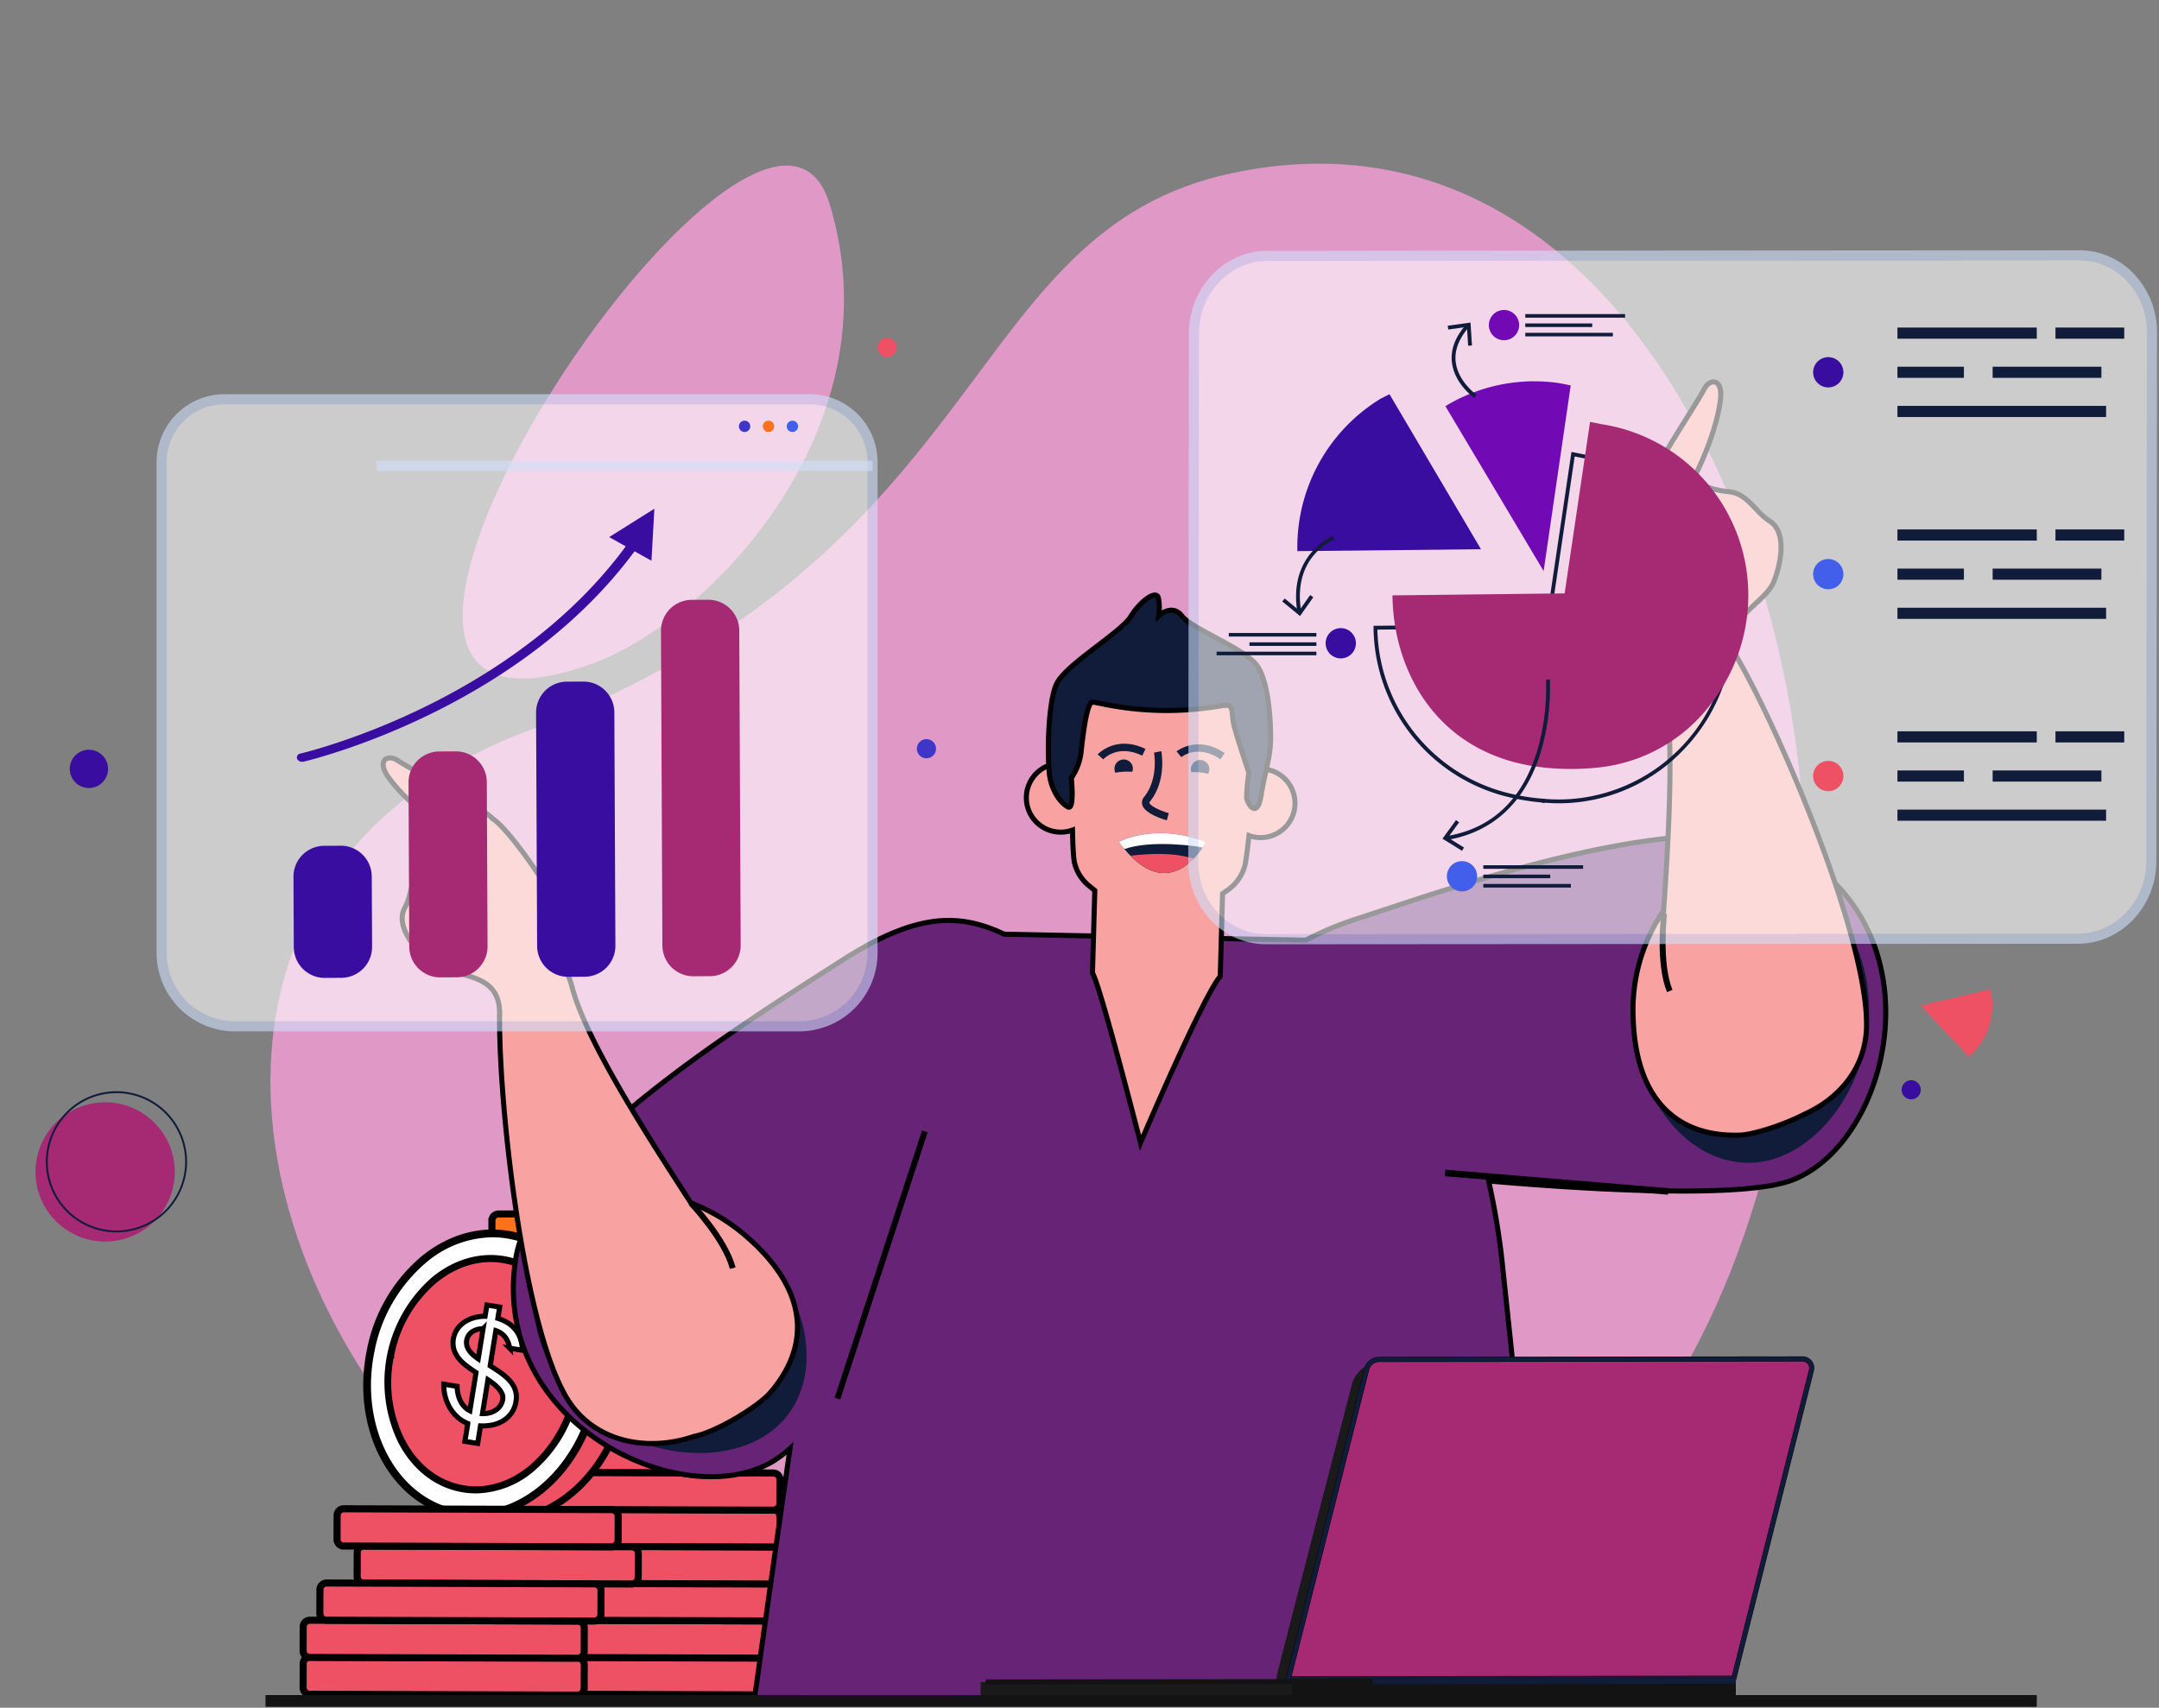 <svg xmlns="http://www.w3.org/2000/svg" xmlns:xlink="http://www.w3.org/1999/xlink" width="426" height="337" viewBox="0 0 426 337">
  <rect x="0" y="0" width="426" height="337" fill="#808080" stroke="none"/>
  <defs>
    <clipPath id="clip-path">
      <rect id="Rectangle_725" data-name="Rectangle 725" width="426" height="337" transform="translate(965 3060)" fill="#fff" stroke="#707070" stroke-width="1"/>
    </clipPath>
    <clipPath id="clip-path-2">
      <rect id="Rectangle_482" data-name="Rectangle 482" width="394.71" height="432.447" fill="none"/>
    </clipPath>
    <clipPath id="clip-path-3">
      <rect id="Rectangle_485" data-name="Rectangle 485" width="312.791" height="262.084" transform="translate(35.313 93.417)" fill="none"/>
    </clipPath>
    <clipPath id="clip-path-4">
      <rect id="Rectangle_486" data-name="Rectangle 486" width="191.147" height="136.954" transform="translate(203.563 70.388)" fill="none"/>
    </clipPath>
    <clipPath id="clip-path-5">
      <rect id="Rectangle_511" data-name="Rectangle 511" width="142.26" height="125.736" transform="translate(0 98.795)" fill="none"/>
    </clipPath>
    <clipPath id="clip-path-6">
      <rect id="Rectangle_513" data-name="Rectangle 513" width="97.801" height="1.994" transform="translate(43.462 111.95)" fill="none"/>
    </clipPath>
  </defs>
  <g id="roi-driven-efficiency" transform="translate(-965 -3060)" clip-path="url(#clip-path)">
    <g id="Group_558" data-name="Group 558" transform="translate(995.896 3039)">
      <g id="Group_527" data-name="Group 527">
        <g id="Group_526" data-name="Group 526" clip-path="url(#clip-path-2)">
          <path id="Path_6576" data-name="Path 6576" d="M212.279,55.149c-54.133,11.437-46.07,74.667-139.267,110.15-99.889,38.031-39.389,181.5,74.26,189.673,113.117,8.13,165.284-42.874,176.9-139.806C332.9,142.281,292.723,38.154,212.279,55.149" fill="#e099c7"/>
          <path id="Path_6577" data-name="Path 6577" d="M85.046,152.3c24.278-8.342,61.076-47.33,47.768-91s-119.443,115.626-47.768,91" fill="#e099c7"/>
          <path id="Path_6578" data-name="Path 6578" d="M73.823,355.319l52.847.162a1.307,1.307,0,0,0,1.312-1.3l.014-4.733a1.306,1.306,0,0,0-1.3-1.309l-52.847-.163a1.306,1.306,0,0,0-1.311,1.3l-.015,4.731a1.306,1.306,0,0,0,1.3,1.311" fill="#ee5064"/>
          <path id="Path_6579" data-name="Path 6579" d="M73.823,355.319l52.847.162a1.307,1.307,0,0,0,1.312-1.3l.014-4.733a1.306,1.306,0,0,0-1.3-1.309l-52.847-.163a1.306,1.306,0,0,0-1.311,1.3l-.015,4.731A1.306,1.306,0,0,0,73.823,355.319Z" fill="none" stroke="#000" stroke-miterlimit="10" stroke-width="1"/>
          <path id="Path_6580" data-name="Path 6580" d="M126.675,355.678h-.006l-52.847-.162a1.506,1.506,0,0,1-1.5-1.509l.015-4.731a1.506,1.506,0,0,1,1.5-1.5h.006l52.847.163a1.505,1.505,0,0,1,1.5,1.508l-.015,4.732a1.506,1.506,0,0,1-1.5,1.5m-52.851-.555,52.847.162h0a1.111,1.111,0,0,0,1.11-1.107l.014-4.732a1.111,1.111,0,0,0-1.107-1.114l-52.848-.162h0a1.11,1.11,0,0,0-1.11,1.108l-.015,4.731a1.112,1.112,0,0,0,1.108,1.114" fill="#101c3a"/>
          <path id="Path_6581" data-name="Path 6581" d="M126.675,355.678h-.006l-52.847-.162a1.506,1.506,0,0,1-1.5-1.509l.015-4.731a1.506,1.506,0,0,1,1.5-1.5h.006l52.847.163a1.505,1.505,0,0,1,1.5,1.508l-.015,4.732a1.506,1.506,0,0,1-1.5,1.5Zm-52.851-.555,52.847.162h0a1.111,1.111,0,0,0,1.11-1.107l.014-4.732a1.111,1.111,0,0,0-1.107-1.114l-52.848-.162h0a1.11,1.11,0,0,0-1.11,1.108l-.015,4.731A1.112,1.112,0,0,0,73.824,355.123Z" fill="none" stroke="#000" stroke-miterlimit="10" stroke-width="1"/>
          <path id="Path_6582" data-name="Path 6582" d="M68.826,348.056l52.848.163a1.308,1.308,0,0,0,1.311-1.3l.014-4.731a1.307,1.307,0,0,0-1.3-1.311l-52.847-.163a1.307,1.307,0,0,0-1.311,1.3l-.015,4.732a1.306,1.306,0,0,0,1.3,1.31" fill="#ee5064"/>
          <path id="Path_6583" data-name="Path 6583" d="M68.826,348.056l52.848.163a1.308,1.308,0,0,0,1.311-1.3l.014-4.731a1.307,1.307,0,0,0-1.3-1.311l-52.847-.163a1.307,1.307,0,0,0-1.311,1.3l-.015,4.732A1.306,1.306,0,0,0,68.826,348.056Z" fill="none" stroke="#000" stroke-miterlimit="10" stroke-width="1"/>
          <path id="Path_6584" data-name="Path 6584" d="M121.678,348.416h-.006l-52.847-.163a1.5,1.5,0,0,1-1.5-1.509l.013-4.73a1.506,1.506,0,0,1,1.5-1.5h.006l52.847.163a1.5,1.5,0,0,1,1.5,1.508l-.015,4.732a1.505,1.505,0,0,1-1.5,1.5m-52.851-.556,52.848.162h0a1.111,1.111,0,0,0,1.11-1.107l.015-4.732a1.111,1.111,0,0,0-1.108-1.113l-52.847-.162h0a1.113,1.113,0,0,0-1.11,1.107l-.013,4.732a1.11,1.11,0,0,0,1.106,1.113" fill="#101c3a"/>
          <path id="Path_6585" data-name="Path 6585" d="M121.678,348.416h-.006l-52.847-.163a1.5,1.5,0,0,1-1.5-1.509l.013-4.73a1.506,1.506,0,0,1,1.5-1.5h.006l52.847.163a1.5,1.5,0,0,1,1.5,1.508l-.015,4.732A1.505,1.505,0,0,1,121.678,348.416Zm-52.851-.556,52.848.162h0a1.111,1.111,0,0,0,1.11-1.107l.015-4.732a1.111,1.111,0,0,0-1.108-1.113l-52.847-.162h0a1.113,1.113,0,0,0-1.11,1.107l-.013,4.732a1.11,1.11,0,0,0,1.106,1.113Z" fill="none" stroke="#000" stroke-miterlimit="10" stroke-width="1"/>
          <path id="Path_6586" data-name="Path 6586" d="M72.327,340.711l52.847.162a1.307,1.307,0,0,0,1.312-1.3l.014-4.733a1.306,1.306,0,0,0-1.3-1.31l-52.847-.163a1.307,1.307,0,0,0-1.311,1.3l-.015,4.732a1.307,1.307,0,0,0,1.3,1.311" fill="#ee5064"/>
          <path id="Path_6587" data-name="Path 6587" d="M72.327,340.711l52.847.162a1.307,1.307,0,0,0,1.312-1.3l.014-4.733a1.306,1.306,0,0,0-1.3-1.31l-52.847-.163a1.307,1.307,0,0,0-1.311,1.3l-.015,4.732A1.307,1.307,0,0,0,72.327,340.711Z" fill="none" stroke="#000" stroke-miterlimit="10" stroke-width="1"/>
          <path id="Path_6588" data-name="Path 6588" d="M125.178,341.07h-.005l-52.848-.162a1.5,1.5,0,0,1-1.5-1.509l.015-4.731a1.5,1.5,0,0,1,1.5-1.5h.006l52.847.164a1.5,1.5,0,0,1,1.5,1.508l-.015,4.732a1.506,1.506,0,0,1-1.5,1.5m-52.85-.556,52.847.162h0a1.112,1.112,0,0,0,1.111-1.107l.014-4.731a1.111,1.111,0,0,0-1.107-1.114l-52.848-.162h0a1.108,1.108,0,0,0-1.109,1.108l-.015,4.731a1.11,1.11,0,0,0,1.107,1.113" fill="#101c3a"/>
          <path id="Path_6589" data-name="Path 6589" d="M125.178,341.07h-.005l-52.848-.162a1.5,1.5,0,0,1-1.5-1.509l.015-4.731a1.5,1.5,0,0,1,1.5-1.5h.006l52.847.164a1.5,1.5,0,0,1,1.5,1.508l-.015,4.732A1.506,1.506,0,0,1,125.178,341.07Zm-52.85-.556,52.847.162h0a1.112,1.112,0,0,0,1.111-1.107l.014-4.731a1.111,1.111,0,0,0-1.107-1.114l-52.848-.162h0a1.108,1.108,0,0,0-1.109,1.108l-.015,4.731a1.11,1.11,0,0,0,1.107,1.113Z" fill="none" stroke="#000" stroke-miterlimit="10" stroke-width="1"/>
          <path id="Path_6590" data-name="Path 6590" d="M76.2,333.448l52.847.162a1.308,1.308,0,0,0,1.312-1.3l.014-4.733a1.305,1.305,0,0,0-1.3-1.309L76.222,326.1a1.307,1.307,0,0,0-1.311,1.3l-.015,4.732a1.307,1.307,0,0,0,1.3,1.311" fill="#ee5064"/>
          <path id="Path_6591" data-name="Path 6591" d="M76.2,333.448l52.847.162a1.308,1.308,0,0,0,1.312-1.3l.014-4.733a1.305,1.305,0,0,0-1.3-1.309L76.222,326.1a1.307,1.307,0,0,0-1.311,1.3l-.015,4.732A1.307,1.307,0,0,0,76.2,333.448Z" fill="none" stroke="#000" stroke-miterlimit="10" stroke-width="1"/>
          <path id="Path_6592" data-name="Path 6592" d="M129.054,333.806h-.009L76.2,333.645a1.5,1.5,0,0,1-1.5-1.509l.015-4.733a1.5,1.5,0,0,1,1.5-1.5h.006l52.848.163a1.5,1.5,0,0,1,1.5,1.507l-.015,4.733a1.5,1.5,0,0,1-1.5,1.5M76.2,333.252l52.849.161h0a1.108,1.108,0,0,0,1.108-1.106l.015-4.733a1.11,1.11,0,0,0-1.107-1.112L76.219,326.3h0a1.111,1.111,0,0,0-1.109,1.107l-.015,4.732a1.111,1.111,0,0,0,1.107,1.114" fill="#101c3a"/>
          <path id="Path_6593" data-name="Path 6593" d="M129.054,333.806h-.009L76.2,333.645a1.5,1.5,0,0,1-1.5-1.509l.015-4.733a1.5,1.5,0,0,1,1.5-1.5h.006l52.848.163a1.5,1.5,0,0,1,1.5,1.507l-.015,4.733a1.5,1.5,0,0,1-1.5,1.5ZM76.2,333.252l52.849.161h0a1.108,1.108,0,0,0,1.108-1.106l.015-4.733a1.11,1.11,0,0,0-1.107-1.112L76.219,326.3h0a1.111,1.111,0,0,0-1.109,1.107l-.015,4.732a1.111,1.111,0,0,0,1.107,1.114Z" fill="none" stroke="#000" stroke-miterlimit="10" stroke-width="1"/>
          <path id="Path_6594" data-name="Path 6594" d="M68.826,326.116l52.848.162a1.307,1.307,0,0,0,1.311-1.3l.014-4.731a1.306,1.306,0,0,0-1.3-1.311l-52.847-.163a1.307,1.307,0,0,0-1.311,1.3l-.015,4.731a1.306,1.306,0,0,0,1.3,1.311" fill="#ee5064"/>
          <path id="Path_6595" data-name="Path 6595" d="M68.826,326.116l52.848.162a1.307,1.307,0,0,0,1.311-1.3l.014-4.731a1.306,1.306,0,0,0-1.3-1.311l-52.847-.163a1.307,1.307,0,0,0-1.311,1.3l-.015,4.731A1.306,1.306,0,0,0,68.826,326.116Z" fill="none" stroke="#000" stroke-miterlimit="10" stroke-width="1"/>
          <path id="Path_6596" data-name="Path 6596" d="M121.679,326.475h0l-52.849-.162a1.5,1.5,0,0,1-1.5-1.509l.014-4.732a1.493,1.493,0,0,1,.442-1.06,1.477,1.477,0,0,1,1.066-.438l52.847.163a1.5,1.5,0,0,1,1.5,1.507l-.015,4.733a1.5,1.5,0,0,1-1.5,1.5m-52.852-.555,52.849.162h0a1.108,1.108,0,0,0,1.109-1.107l.015-4.733a1.108,1.108,0,0,0-1.108-1.112l-52.847-.162h0a1.108,1.108,0,0,0-1.109,1.105l-.014,4.733a1.11,1.11,0,0,0,1.106,1.114" fill="#101c3a"/>
          <path id="Path_6597" data-name="Path 6597" d="M121.679,326.475h0l-52.849-.162a1.5,1.5,0,0,1-1.5-1.509l.014-4.732a1.493,1.493,0,0,1,.442-1.06,1.477,1.477,0,0,1,1.066-.438l52.847.163a1.5,1.5,0,0,1,1.5,1.507l-.015,4.733a1.5,1.5,0,0,1-1.5,1.5Zm-52.852-.555,52.849.162h0a1.108,1.108,0,0,0,1.109-1.107l.015-4.733a1.108,1.108,0,0,0-1.108-1.112l-52.847-.162h0a1.108,1.108,0,0,0-1.109,1.105l-.014,4.733a1.11,1.11,0,0,0,1.106,1.114Z" fill="none" stroke="#000" stroke-miterlimit="10" stroke-width="1"/>
          <path id="Path_6598" data-name="Path 6598" d="M70.357,304.193l52.848.162a1.308,1.308,0,0,0,1.311-1.3l.014-4.733a1.307,1.307,0,0,0-1.3-1.31l-52.847-.163a1.307,1.307,0,0,0-1.311,1.3l-.015,4.732a1.307,1.307,0,0,0,1.3,1.311" fill="#fc721a"/>
          <path id="Path_6599" data-name="Path 6599" d="M70.357,304.193l52.848.162a1.308,1.308,0,0,0,1.311-1.3l.014-4.733a1.307,1.307,0,0,0-1.3-1.31l-52.847-.163a1.307,1.307,0,0,0-1.311,1.3l-.015,4.732A1.307,1.307,0,0,0,70.357,304.193Z" fill="none" stroke="#000" stroke-miterlimit="10" stroke-width="1"/>
          <path id="Path_6600" data-name="Path 6600" d="M123.211,304.552H123.2l-52.847-.163a1.506,1.506,0,0,1-1.5-1.508l.014-4.731a1.506,1.506,0,0,1,1.511-1.5l52.847.163a1.5,1.5,0,0,1,1.5,1.507l-.015,4.732a1.506,1.506,0,0,1-1.5,1.5m-52.835-7.508a1.108,1.108,0,0,0-1.11,1.107l-.015,4.731A1.111,1.111,0,0,0,70.357,304h0l52.848.162h0a1.111,1.111,0,0,0,1.11-1.106l.015-4.732a1.111,1.111,0,0,0-1.107-1.114l-52.849-.162Z" fill="#101c3a"/>
          <path id="Path_6601" data-name="Path 6601" d="M123.211,304.552H123.2l-52.847-.163a1.506,1.506,0,0,1-1.5-1.508l.014-4.731a1.506,1.506,0,0,1,1.511-1.5l52.847.163a1.5,1.5,0,0,1,1.5,1.507l-.015,4.732a1.506,1.506,0,0,1-1.5,1.5Zm-52.835-7.508a1.108,1.108,0,0,0-1.11,1.107l-.015,4.731A1.111,1.111,0,0,0,70.357,304h0l52.848.162h0a1.111,1.111,0,0,0,1.11-1.106l.015-4.732a1.111,1.111,0,0,0-1.107-1.114l-52.849-.162Z" fill="none" stroke="#000" stroke-miterlimit="10" stroke-width="1"/>
          <path id="Path_6602" data-name="Path 6602" d="M66.392,296.861l52.848.162a1.307,1.307,0,0,0,1.311-1.3l.014-4.731a1.306,1.306,0,0,0-1.3-1.311l-52.847-.163a1.307,1.307,0,0,0-1.311,1.3l-.015,4.732a1.306,1.306,0,0,0,1.3,1.31" fill="#fc721a"/>
          <path id="Path_6603" data-name="Path 6603" d="M66.392,296.861l52.848.162a1.307,1.307,0,0,0,1.311-1.3l.014-4.731a1.306,1.306,0,0,0-1.3-1.311l-52.847-.163a1.307,1.307,0,0,0-1.311,1.3l-.015,4.732A1.306,1.306,0,0,0,66.392,296.861Z" fill="none" stroke="#000" stroke-miterlimit="10" stroke-width="1"/>
          <path id="Path_6604" data-name="Path 6604" d="M119.243,297.22h0l-52.85-.162a1.506,1.506,0,0,1-1.5-1.508l.015-4.732a1.5,1.5,0,0,1,1.508-1.5l52.847.163a1.5,1.5,0,0,1,1.5,1.507l-.015,4.733a1.505,1.505,0,0,1-1.5,1.5m-52.85-.555,52.848.162h0a1.113,1.113,0,0,0,1.111-1.106l.014-4.733a1.11,1.11,0,0,0-1.107-1.113l-52.848-.162h0a1.106,1.106,0,0,0-1.109,1.106l-.015,4.732a1.112,1.112,0,0,0,1.107,1.114" fill="#101c3a"/>
          <path id="Path_6605" data-name="Path 6605" d="M119.243,297.22h0l-52.85-.162a1.506,1.506,0,0,1-1.5-1.508l.015-4.732a1.5,1.5,0,0,1,1.508-1.5l52.847.163a1.5,1.5,0,0,1,1.5,1.507l-.015,4.733A1.505,1.505,0,0,1,119.243,297.22Zm-52.85-.555,52.848.162h0a1.113,1.113,0,0,0,1.111-1.106l.014-4.733a1.11,1.11,0,0,0-1.107-1.113l-52.848-.162h0a1.106,1.106,0,0,0-1.109,1.106l-.015,4.732A1.112,1.112,0,0,0,66.393,296.665Z" fill="none" stroke="#000" stroke-miterlimit="10" stroke-width="1"/>
          <path id="Path_6606" data-name="Path 6606" d="M68.826,318.853l52.848.163a1.308,1.308,0,0,0,1.311-1.3l.014-4.731a1.307,1.307,0,0,0-1.3-1.311l-52.847-.163a1.307,1.307,0,0,0-1.311,1.3l-.015,4.732a1.305,1.305,0,0,0,1.3,1.31" fill="#ee5064"/>
          <path id="Path_6607" data-name="Path 6607" d="M68.826,318.853l52.848.163a1.308,1.308,0,0,0,1.311-1.3l.014-4.731a1.307,1.307,0,0,0-1.3-1.311l-52.847-.163a1.307,1.307,0,0,0-1.311,1.3l-.015,4.732A1.305,1.305,0,0,0,68.826,318.853Z" fill="none" stroke="#000" stroke-miterlimit="10" stroke-width="1"/>
          <path id="Path_6608" data-name="Path 6608" d="M121.677,319.213h0l-52.85-.163a1.5,1.5,0,0,1-1.5-1.508l.015-4.731a1.5,1.5,0,0,1,1.5-1.5h0l52.848.163a1.506,1.506,0,0,1,1.5,1.508l-.015,4.733a1.5,1.5,0,0,1-1.5,1.5M68.845,311.7a1.11,1.11,0,0,0-1.11,1.108l-.014,4.732a1.106,1.106,0,0,0,1.1,1.112h0l52.849.163h0a1.112,1.112,0,0,0,1.111-1.107l.015-4.731a1.111,1.111,0,0,0-1.108-1.114L68.848,311.7Z" fill="#101c3a"/>
          <path id="Path_6609" data-name="Path 6609" d="M121.677,319.213h0l-52.85-.163a1.5,1.5,0,0,1-1.5-1.508l.015-4.731a1.5,1.5,0,0,1,1.5-1.5h0l52.848.163a1.506,1.506,0,0,1,1.5,1.508l-.015,4.733A1.5,1.5,0,0,1,121.677,319.213ZM68.845,311.7a1.11,1.11,0,0,0-1.11,1.108l-.014,4.732a1.106,1.106,0,0,0,1.1,1.112h0l52.849.163h0a1.112,1.112,0,0,0,1.111-1.107l.015-4.731a1.111,1.111,0,0,0-1.108-1.114L68.848,311.7Z" fill="none" stroke="#000" stroke-miterlimit="10" stroke-width="1"/>
          <path id="Path_6610" data-name="Path 6610" d="M63,311.508l52.848.162a1.307,1.307,0,0,0,1.311-1.3l.014-4.733a1.306,1.306,0,0,0-1.3-1.31l-52.847-.163a1.307,1.307,0,0,0-1.311,1.3L61.7,310.2a1.306,1.306,0,0,0,1.3,1.311" fill="#ee5064"/>
          <path id="Path_6611" data-name="Path 6611" d="M63,311.508l52.848.162a1.307,1.307,0,0,0,1.311-1.3l.014-4.733a1.306,1.306,0,0,0-1.3-1.31l-52.847-.163a1.307,1.307,0,0,0-1.311,1.3L61.7,310.2A1.306,1.306,0,0,0,63,311.508Z" fill="none" stroke="#000" stroke-miterlimit="10" stroke-width="1"/>
          <path id="Path_6612" data-name="Path 6612" d="M115.856,311.868h-.006L63,311.7a1.507,1.507,0,0,1-1.5-1.508l.015-4.731a1.506,1.506,0,0,1,1.5-1.5h.006l52.847.163a1.505,1.505,0,0,1,1.5,1.508l-.015,4.732a1.5,1.5,0,0,1-1.5,1.5m-52.851-.556,52.848.162h0a1.108,1.108,0,0,0,1.109-1.106l.015-4.732a1.111,1.111,0,0,0-1.107-1.114l-52.847-.162h0a1.112,1.112,0,0,0-1.11,1.107L61.9,310.2a1.112,1.112,0,0,0,1.108,1.113" fill="#101c3a"/>
          <path id="Path_6613" data-name="Path 6613" d="M115.856,311.868h-.006L63,311.7a1.507,1.507,0,0,1-1.5-1.508l.015-4.731a1.506,1.506,0,0,1,1.5-1.5h.006l52.847.163a1.505,1.505,0,0,1,1.5,1.508l-.015,4.732a1.5,1.5,0,0,1-1.5,1.5Zm-52.851-.556,52.848.162h0a1.108,1.108,0,0,0,1.109-1.106l.015-4.732a1.111,1.111,0,0,0-1.107-1.114l-52.847-.162h0a1.112,1.112,0,0,0-1.11,1.107L61.9,310.2A1.112,1.112,0,0,0,63.005,311.312Z" fill="none" stroke="#000" stroke-miterlimit="10" stroke-width="1"/>
          <path id="Path_6614" data-name="Path 6614" d="M125.95,289.671l-52.847.162a1.307,1.307,0,0,1-1.311-1.3l-.015-4.733a1.306,1.306,0,0,1,1.3-1.309l52.847-.164a1.308,1.308,0,0,1,1.311,1.3l.015,4.731a1.307,1.307,0,0,1-1.3,1.311" fill="#fc721a"/>
          <path id="Path_6615" data-name="Path 6615" d="M125.95,289.671l-52.847.162a1.307,1.307,0,0,1-1.311-1.3l-.015-4.733a1.306,1.306,0,0,1,1.3-1.309l52.847-.164a1.308,1.308,0,0,1,1.311,1.3l.015,4.731A1.307,1.307,0,0,1,125.95,289.671Z" fill="none" stroke="#000" stroke-miterlimit="10" stroke-width="1"/>
          <path id="Path_6616" data-name="Path 6616" d="M73.1,290.031a1.506,1.506,0,0,1-1.5-1.5l-.013-4.732a1.5,1.5,0,0,1,1.5-1.507l52.847-.163h.006a1.507,1.507,0,0,1,1.5,1.5l.014,4.732a1.507,1.507,0,0,1-1.5,1.508l-52.847.162Zm52.834-7.508h0l-52.848.163a1.11,1.11,0,0,0-1.106,1.113l.013,4.732a1.11,1.11,0,0,0,1.11,1.106h0l52.848-.162a1.111,1.111,0,0,0,1.108-1.113l-.015-4.732a1.112,1.112,0,0,0-1.11-1.107" fill="#101c3a"/>
          <path id="Path_6617" data-name="Path 6617" d="M73.1,290.031a1.506,1.506,0,0,1-1.5-1.5l-.013-4.732a1.5,1.5,0,0,1,1.5-1.507l52.847-.163h.006a1.507,1.507,0,0,1,1.5,1.5l.014,4.732a1.507,1.507,0,0,1-1.5,1.508l-52.847.162Zm52.834-7.508h0l-52.848.163a1.11,1.11,0,0,0-1.106,1.113l.013,4.732a1.11,1.11,0,0,0,1.11,1.106h0l52.848-.162a1.111,1.111,0,0,0,1.108-1.113l-.015-4.732A1.112,1.112,0,0,0,125.931,282.523Z" fill="none" stroke="#000" stroke-miterlimit="10" stroke-width="1"/>
          <path id="Path_6618" data-name="Path 6618" d="M120.332,267.748l-52.847.162a1.307,1.307,0,0,1-1.311-1.3l-.015-4.732a1.307,1.307,0,0,1,1.3-1.311l52.848-.163a1.308,1.308,0,0,1,1.311,1.3l.014,4.733a1.305,1.305,0,0,1-1.3,1.31" fill="#fc721a"/>
          <path id="Path_6619" data-name="Path 6619" d="M120.332,267.748l-52.847.162a1.307,1.307,0,0,1-1.311-1.3l-.015-4.732a1.307,1.307,0,0,1,1.3-1.311l52.848-.163a1.308,1.308,0,0,1,1.311,1.3l.014,4.733A1.305,1.305,0,0,1,120.332,267.748Z" fill="none" stroke="#000" stroke-miterlimit="10" stroke-width="1"/>
          <path id="Path_6620" data-name="Path 6620" d="M67.48,268.107a1.5,1.5,0,0,1-1.5-1.5l-.015-4.732a1.5,1.5,0,0,1,1.5-1.507l52.846-.164h.005a1.506,1.506,0,0,1,1.5,1.5l.015,4.731a1.5,1.5,0,0,1-1.5,1.508l-52.847.162Zm52.833-7.508h0l-52.846.163a1.111,1.111,0,0,0-1.108,1.114l.015,4.732a1.11,1.11,0,0,0,1.11,1.106h0l52.849-.162a1.111,1.111,0,0,0,1.107-1.114l-.015-4.731a1.112,1.112,0,0,0-1.111-1.108" fill="#101c3a"/>
          <path id="Path_6621" data-name="Path 6621" d="M67.48,268.107a1.5,1.5,0,0,1-1.5-1.5l-.015-4.732a1.5,1.5,0,0,1,1.5-1.507l52.846-.164h.005a1.506,1.506,0,0,1,1.5,1.5l.015,4.731a1.5,1.5,0,0,1-1.5,1.508l-52.847.162Zm52.833-7.508h0l-52.846.163a1.111,1.111,0,0,0-1.108,1.114l.015,4.732a1.11,1.11,0,0,0,1.11,1.106h0l52.849-.162a1.111,1.111,0,0,0,1.107-1.114l-.015-4.731A1.112,1.112,0,0,0,120.313,260.6Z" fill="none" stroke="#000" stroke-miterlimit="10" stroke-width="1"/>
          <path id="Path_6622" data-name="Path 6622" d="M125.95,282.408,73.1,282.57a1.3,1.3,0,0,1-1.311-1.3l-.015-4.732a1.306,1.306,0,0,1,1.3-1.309l52.847-.163a1.3,1.3,0,0,1,1.311,1.3l.015,4.731a1.306,1.306,0,0,1-1.3,1.31" fill="#fc721a"/>
          <path id="Path_6623" data-name="Path 6623" d="M125.95,282.408,73.1,282.57a1.3,1.3,0,0,1-1.311-1.3l-.015-4.732a1.306,1.306,0,0,1,1.3-1.309l52.847-.163a1.3,1.3,0,0,1,1.311,1.3l.015,4.731A1.306,1.306,0,0,1,125.95,282.408Z" fill="none" stroke="#000" stroke-miterlimit="10" stroke-width="1"/>
          <path id="Path_6624" data-name="Path 6624" d="M73.1,282.768a1.5,1.5,0,0,1-1.5-1.5l-.013-4.732a1.5,1.5,0,0,1,1.5-1.508l52.847-.163h0a1.507,1.507,0,0,1,1.5,1.5l.014,4.732a1.506,1.506,0,0,1-1.5,1.508l-52.847.162Zm52.833-7.508h0l-52.847.162a1.111,1.111,0,0,0-1.106,1.114l.014,4.733a1.11,1.11,0,0,0,1.109,1.106h0l52.847-.162a1.111,1.111,0,0,0,1.108-1.114l-.015-4.732a1.112,1.112,0,0,0-1.111-1.107" fill="#101c3a"/>
          <path id="Path_6625" data-name="Path 6625" d="M73.1,282.768a1.5,1.5,0,0,1-1.5-1.5l-.013-4.732a1.5,1.5,0,0,1,1.5-1.508l52.847-.163h0a1.507,1.507,0,0,1,1.5,1.5l.014,4.732a1.506,1.506,0,0,1-1.5,1.508l-52.847.162Zm52.833-7.508h0l-52.847.162a1.111,1.111,0,0,0-1.106,1.114l.014,4.733a1.11,1.11,0,0,0,1.109,1.106h0l52.847-.162a1.111,1.111,0,0,0,1.108-1.114l-.015-4.732A1.112,1.112,0,0,0,125.93,275.26Z" fill="none" stroke="#000" stroke-miterlimit="10" stroke-width="1"/>
          <path id="Path_6626" data-name="Path 6626" d="M122.646,275.064l-52.848.162a1.308,1.308,0,0,1-1.312-1.3l-.014-4.732a1.306,1.306,0,0,1,1.3-1.31l52.847-.163a1.307,1.307,0,0,1,1.311,1.3l.014,4.732a1.306,1.306,0,0,1-1.3,1.311" fill="#fc721a"/>
          <path id="Path_6627" data-name="Path 6627" d="M122.646,275.064l-52.848.162a1.308,1.308,0,0,1-1.312-1.3l-.014-4.732a1.306,1.306,0,0,1,1.3-1.31l52.847-.163a1.307,1.307,0,0,1,1.311,1.3l.014,4.732A1.306,1.306,0,0,1,122.646,275.064Z" fill="none" stroke="#000" stroke-miterlimit="10" stroke-width="1"/>
          <path id="Path_6628" data-name="Path 6628" d="M69.793,275.422a1.5,1.5,0,0,1-1.5-1.5l-.015-4.732a1.5,1.5,0,0,1,1.5-1.508l52.847-.163h.006a1.5,1.5,0,0,1,1.5,1.5l.015,4.731a1.5,1.5,0,0,1-1.5,1.508l-52.849.162Zm52.835-7.508h0l-52.847.163a1.111,1.111,0,0,0-1.108,1.114l.015,4.732a1.108,1.108,0,0,0,1.109,1.106h0l52.849-.162a1.11,1.11,0,0,0,1.106-1.114l-.014-4.731a1.111,1.111,0,0,0-1.109-1.108" fill="#101c3a"/>
          <path id="Path_6629" data-name="Path 6629" d="M69.793,275.422a1.5,1.5,0,0,1-1.5-1.5l-.015-4.732a1.5,1.5,0,0,1,1.5-1.508l52.847-.163h.006a1.5,1.5,0,0,1,1.5,1.5l.015,4.731a1.5,1.5,0,0,1-1.5,1.508l-52.849.162Zm52.835-7.508h0l-52.847.163a1.111,1.111,0,0,0-1.108,1.114l.015,4.732a1.108,1.108,0,0,0,1.109,1.106h0l52.849-.162a1.11,1.11,0,0,0,1.106-1.114l-.014-4.731a1.111,1.111,0,0,0-1.109-1.108Z" fill="none" stroke="#000" stroke-miterlimit="10" stroke-width="1"/>
          <path id="Path_6630" data-name="Path 6630" d="M59.169,318.626c-9-4.966-13.911-17.15-11.288-29.923C50.487,276.018,59.7,266.8,69.842,265.677l.181-.9,5.644,1.16c12.243,2.515,19.659,16.786,16.559,31.873s-15.54,25.278-27.785,22.764l-5.468-.979Z" fill="#ee5064"/>
          <path id="Path_6631" data-name="Path 6631" d="M59.169,318.626c-9-4.966-13.911-17.15-11.288-29.923C50.487,276.018,59.7,266.8,69.842,265.677l.181-.9,5.644,1.16c12.243,2.515,19.659,16.786,16.559,31.873s-15.54,25.278-27.785,22.764l-5.468-.979Z" fill="none" stroke="#000" stroke-miterlimit="10" stroke-width="1"/>
          <path id="Path_6632" data-name="Path 6632" d="M68.175,321.155a18.771,18.771,0,0,1-3.773-.384l-5.661-1.013.207-1.029c-9.21-5.172-13.837-17.509-11.26-30.065,2.557-12.438,11.587-21.94,21.989-23.166l.192-.949,5.838,1.2c5.981,1.228,11.012,5.25,14.167,11.323a31.459,31.459,0,0,1,2.544,20.782c-2.8,13.621-13.216,23.3-24.243,23.3m-8.97-1.713,5.271.943c12.12,2.486,24.484-7.653,27.558-22.609a31.08,31.08,0,0,0-2.508-20.522c-3.1-5.967-8.036-9.916-13.9-11.12l-5.451-1.12-.169.842-.144.016c-10.3,1.137-19.256,10.542-21.791,22.871-2.555,12.447,2.047,24.665,11.192,29.712l.125.069Z" fill="#101c3a"/>
          <path id="Path_6633" data-name="Path 6633" d="M68.175,321.155a18.771,18.771,0,0,1-3.773-.384l-5.661-1.013.207-1.029c-9.21-5.172-13.837-17.509-11.26-30.065,2.557-12.438,11.587-21.94,21.989-23.166l.192-.949,5.838,1.2c5.981,1.228,11.012,5.25,14.167,11.323a31.459,31.459,0,0,1,2.544,20.782C89.621,311.475,79.2,321.155,68.175,321.155Zm-8.97-1.713,5.271.943c12.12,2.486,24.484-7.653,27.558-22.609a31.08,31.08,0,0,0-2.508-20.522c-3.1-5.967-8.036-9.916-13.9-11.12l-5.451-1.12-.169.842-.144.016c-10.3,1.137-19.256,10.542-21.791,22.871-2.555,12.447,2.047,24.665,11.192,29.712l.125.069Z" fill="none" stroke="#000" stroke-miterlimit="10" stroke-width="1"/>
          <path id="Path_6634" data-name="Path 6634" d="M42.237,287.543c-3.1,15.088,4.49,29.54,16.735,32.056s24.51-7.857,27.611-22.944S82.267,267.3,70.022,264.782s-24.685,7.675-27.785,22.761" fill="#fff"/>
          <path id="Path_6635" data-name="Path 6635" d="M42.237,287.543c-3.1,15.088,4.49,29.54,16.735,32.056s24.51-7.857,27.611-22.944S82.267,267.3,70.022,264.782,45.337,272.457,42.237,287.543Z" fill="none" stroke="#000" stroke-miterlimit="10" stroke-width="1"/>
          <path id="Path_6636" data-name="Path 6636" d="M62.619,320.234a18.33,18.33,0,0,1-3.7-.377c-12.481-2.565-20.079-17.084-16.939-32.366a31.514,31.514,0,0,1,10.553-18.133c5.31-4.351,11.538-6.07,17.543-4.834,12.367,2.541,19.888,16.979,16.765,32.184C84.015,310.45,73.6,320.232,62.619,320.234m3.632-55.574a21.138,21.138,0,0,0-13.384,5.105A30.988,30.988,0,0,0,42.5,287.6c-3.083,15,4.333,29.24,16.53,31.746,11.961,2.457,24.216-7.742,27.3-22.74,3.066-14.921-4.272-29.08-16.356-31.563a18.464,18.464,0,0,0-3.718-.379" fill="#101c3a"/>
          <path id="Path_6637" data-name="Path 6637" d="M62.619,320.234a18.33,18.33,0,0,1-3.7-.377c-12.481-2.565-20.079-17.084-16.939-32.366a31.514,31.514,0,0,1,10.553-18.133c5.31-4.351,11.538-6.07,17.543-4.834,12.367,2.541,19.888,16.979,16.765,32.184C84.015,310.45,73.6,320.232,62.619,320.234Zm3.632-55.574a21.138,21.138,0,0,0-13.384,5.105A30.988,30.988,0,0,0,42.5,287.6c-3.083,15,4.333,29.24,16.53,31.746,11.961,2.457,24.216-7.742,27.3-22.74,3.066-14.921-4.272-29.08-16.356-31.563A18.464,18.464,0,0,0,66.251,264.66Z" fill="none" stroke="#000" stroke-miterlimit="10" stroke-width="1"/>
          <path id="Path_6638" data-name="Path 6638" d="M46.195,288.37C43.65,300.762,49.882,312.633,59.94,314.7s20.133-6.452,22.678-18.844-3.544-24.112-13.6-26.179-20.277,6.3-22.822,18.7" fill="#ee5064"/>
          <path id="Path_6639" data-name="Path 6639" d="M46.195,288.37C43.65,300.762,49.882,312.633,59.94,314.7s20.133-6.452,22.678-18.844-3.544-24.112-13.6-26.179S48.74,275.978,46.195,288.37Z" fill="none" stroke="#000" stroke-miterlimit="10" stroke-width="1"/>
          <path id="Path_6640" data-name="Path 6640" d="M62.99,315.2a15.3,15.3,0,0,1-3.089-.314c-4.927-1.011-9.094-4.347-11.734-9.391a26.93,26.93,0,0,1,6.5-32.05c4.357-3.57,9.468-4.979,14.392-3.967,10.147,2.086,16.317,13.934,13.754,26.412a26.289,26.289,0,0,1-8.587,14.955A17.533,17.533,0,0,1,62.99,315.2m-16.8-26.833.192.04a25.492,25.492,0,0,0,2.13,16.906c2.582,4.938,6.654,8.2,11.464,9.188,4.79.985,9.759-.422,13.991-3.958a25.9,25.9,0,0,0,8.455-14.733c2.519-12.265-3.515-23.9-13.45-25.946-4.806-.99-9.8.391-14.064,3.885a25.49,25.49,0,0,0-8.526,14.658Z" fill="#ee5064"/>
          <path id="Path_6641" data-name="Path 6641" d="M62.99,315.2a15.3,15.3,0,0,1-3.089-.314c-4.927-1.011-9.094-4.347-11.734-9.391a26.93,26.93,0,0,1,6.5-32.05c4.357-3.57,9.468-4.979,14.392-3.967,10.147,2.086,16.317,13.934,13.754,26.412a26.289,26.289,0,0,1-8.587,14.955A17.533,17.533,0,0,1,62.99,315.2Zm-16.8-26.833.192.04a25.492,25.492,0,0,0,2.13,16.906c2.582,4.938,6.654,8.2,11.464,9.188,4.79.985,9.759-.422,13.991-3.958a25.9,25.9,0,0,0,8.455-14.733c2.519-12.265-3.515-23.9-13.45-25.946-4.806-.99-9.8.391-14.064,3.885a25.49,25.49,0,0,0-8.526,14.658Z" fill="none" stroke="#000" stroke-miterlimit="10" stroke-width="1"/>
          <path id="Path_6642" data-name="Path 6642" d="M67.337,281.163a8.186,8.186,0,0,1,1.88.84,6.2,6.2,0,0,1,1.528,1.31,5.916,5.916,0,0,1,1.03,1.809,7,7,0,0,1,.388,2.33l-2.486-.4a4.962,4.962,0,0,0-.9-2.2,3.828,3.828,0,0,0-1.835-1.265l-1.12,6.936c.466.3.929.593,1.384.894s.887.612,1.3.938a10.73,10.73,0,0,1,1.117,1.039,5.808,5.808,0,0,1,.841,1.183,4.616,4.616,0,0,1,.463,1.368,4.713,4.713,0,0,1-.009,1.571,5.358,5.358,0,0,1-.925,2.362,5.586,5.586,0,0,1-1.669,1.528,6.644,6.644,0,0,1-2.129.8,9.4,9.4,0,0,1-2.279.168l-.561,3.469-2.516-.408.569-3.527a6.72,6.72,0,0,1-1.956-1.191,7.585,7.585,0,0,1-1.5-1.777,8.55,8.55,0,0,1-.963-2.234,9.223,9.223,0,0,1-.329-2.556l2.64.426a7.217,7.217,0,0,0,.183,1.55,6.2,6.2,0,0,0,.487,1.368,4.472,4.472,0,0,0,.782,1.11,3.875,3.875,0,0,0,1.062.787l1.217-7.535c-.646-.42-1.267-.853-1.854-1.3a8.869,8.869,0,0,1-1.534-1.468,5.425,5.425,0,0,1-.963-1.747,4.89,4.89,0,0,1,.627-4.033,5.408,5.408,0,0,1,1.422-1.4,6.537,6.537,0,0,1,1.9-.866,7.848,7.848,0,0,1,2.189-.284l.359-2.225,2.516.4Zm-6.152,4.362a2.388,2.388,0,0,0,.045,1.036,3.03,3.03,0,0,0,.44.932,4.925,4.925,0,0,0,.766.855,10.774,10.774,0,0,0,1.028.806l.959-5.94a3.655,3.655,0,0,0-2.23.653,2.527,2.527,0,0,0-1.008,1.658M68.3,297.16a1.975,1.975,0,0,0-.119-1.068,3.71,3.71,0,0,0-.626-1.005,6.8,6.8,0,0,0-.98-.944q-.565-.456-1.19-.87L64.3,299.962a4.787,4.787,0,0,0,1.5-.181,4.2,4.2,0,0,0,1.211-.575,3.207,3.207,0,0,0,.853-.895,3.049,3.049,0,0,0,.429-1.151" fill="#fff"/>
          <path id="Path_6643" data-name="Path 6643" d="M67.337,281.163a8.186,8.186,0,0,1,1.88.84,6.2,6.2,0,0,1,1.528,1.31,5.916,5.916,0,0,1,1.03,1.809,7,7,0,0,1,.388,2.33l-2.486-.4a4.962,4.962,0,0,0-.9-2.2,3.828,3.828,0,0,0-1.835-1.265l-1.12,6.936c.466.3.929.593,1.384.894s.887.612,1.3.938a10.73,10.73,0,0,1,1.117,1.039,5.808,5.808,0,0,1,.841,1.183,4.616,4.616,0,0,1,.463,1.368,4.713,4.713,0,0,1-.009,1.571,5.358,5.358,0,0,1-.925,2.362,5.586,5.586,0,0,1-1.669,1.528,6.644,6.644,0,0,1-2.129.8,9.4,9.4,0,0,1-2.279.168l-.561,3.469-2.516-.408.569-3.527a6.72,6.72,0,0,1-1.956-1.191,7.585,7.585,0,0,1-1.5-1.777,8.55,8.55,0,0,1-.963-2.234,9.223,9.223,0,0,1-.329-2.556l2.64.426a7.217,7.217,0,0,0,.183,1.55,6.2,6.2,0,0,0,.487,1.368,4.472,4.472,0,0,0,.782,1.11,3.875,3.875,0,0,0,1.062.787l1.217-7.535c-.646-.42-1.267-.853-1.854-1.3a8.869,8.869,0,0,1-1.534-1.468,5.425,5.425,0,0,1-.963-1.747,4.89,4.89,0,0,1,.627-4.033,5.408,5.408,0,0,1,1.422-1.4,6.537,6.537,0,0,1,1.9-.866,7.848,7.848,0,0,1,2.189-.284l.359-2.225,2.516.4Zm-6.152,4.362a2.388,2.388,0,0,0,.045,1.036,3.03,3.03,0,0,0,.44.932,4.925,4.925,0,0,0,.766.855,10.774,10.774,0,0,0,1.028.806l.959-5.94a3.655,3.655,0,0,0-2.23.653A2.527,2.527,0,0,0,61.185,285.525ZM68.3,297.16a1.975,1.975,0,0,0-.119-1.068,3.71,3.71,0,0,0-.626-1.005,6.8,6.8,0,0,0-.98-.944q-.565-.456-1.19-.87L64.3,299.962a4.787,4.787,0,0,0,1.5-.181,4.2,4.2,0,0,0,1.211-.575,3.207,3.207,0,0,0,.853-.895A3.049,3.049,0,0,0,68.3,297.16Z" fill="none" stroke="#000" stroke-miterlimit="10" stroke-width="1"/>
          <path id="Path_6644" data-name="Path 6644" d="M30.217,355.339l52.848.162a1.308,1.308,0,0,0,1.311-1.3l.014-4.733a1.306,1.306,0,0,0-1.3-1.31l-52.847-.163a1.307,1.307,0,0,0-1.311,1.3l-.015,4.731a1.307,1.307,0,0,0,1.3,1.311" fill="#ee5064"/>
          <path id="Path_6645" data-name="Path 6645" d="M30.217,355.339l52.848.162a1.308,1.308,0,0,0,1.311-1.3l.014-4.733a1.306,1.306,0,0,0-1.3-1.31l-52.847-.163a1.307,1.307,0,0,0-1.311,1.3l-.015,4.731A1.307,1.307,0,0,0,30.217,355.339Z" fill="none" stroke="#000" stroke-miterlimit="10" stroke-width="1"/>
          <path id="Path_6646" data-name="Path 6646" d="M83.07,355.7h-.006l-52.849-.162a1.507,1.507,0,0,1-1.5-1.51l.015-4.73a1.5,1.5,0,0,1,1.5-1.5h0l52.849.163a1.507,1.507,0,0,1,1.5,1.508l-.015,4.733a1.5,1.5,0,0,1-1.5,1.5m-52.852-.556,52.848.162h0a1.108,1.108,0,0,0,1.109-1.106l.014-4.733a1.111,1.111,0,0,0-1.107-1.113l-52.848-.162h0a1.111,1.111,0,0,0-1.111,1.107l-.015,4.731a1.112,1.112,0,0,0,1.107,1.114" fill="#101c3a"/>
          <path id="Path_6647" data-name="Path 6647" d="M83.07,355.7h-.006l-52.849-.162a1.507,1.507,0,0,1-1.5-1.51l.015-4.73a1.5,1.5,0,0,1,1.5-1.5h0l52.849.163a1.507,1.507,0,0,1,1.5,1.508l-.015,4.733a1.5,1.5,0,0,1-1.5,1.5Zm-52.852-.556,52.848.162h0a1.108,1.108,0,0,0,1.109-1.106l.014-4.733a1.111,1.111,0,0,0-1.107-1.113l-52.848-.162h0a1.111,1.111,0,0,0-1.111,1.107l-.015,4.731A1.112,1.112,0,0,0,30.218,355.142Z" fill="none" stroke="#000" stroke-miterlimit="10" stroke-width="1"/>
          <path id="Path_6648" data-name="Path 6648" d="M40.876,333.415l52.847.162a1.306,1.306,0,0,0,1.311-1.3l.014-4.732a1.3,1.3,0,0,0-1.3-1.31L40.9,326.07a1.307,1.307,0,0,0-1.311,1.3l-.015,4.731a1.306,1.306,0,0,0,1.3,1.311" fill="#ee5064"/>
          <path id="Path_6649" data-name="Path 6649" d="M40.876,333.415l52.847.162a1.306,1.306,0,0,0,1.311-1.3l.014-4.732a1.3,1.3,0,0,0-1.3-1.31L40.9,326.07a1.307,1.307,0,0,0-1.311,1.3l-.015,4.731A1.306,1.306,0,0,0,40.876,333.415Z" fill="none" stroke="#000" stroke-miterlimit="10" stroke-width="1"/>
          <path id="Path_6650" data-name="Path 6650" d="M93.729,333.774h-.008l-52.847-.161a1.506,1.506,0,0,1-1.5-1.51l.015-4.731a1.5,1.5,0,0,1,1.5-1.5H40.9l52.847.164a1.5,1.5,0,0,1,1.5,1.507l-.015,4.733a1.5,1.5,0,0,1-1.5,1.5m-52.853-.555,52.847.161h.006a1.108,1.108,0,0,0,1.108-1.106l.016-4.733a1.11,1.11,0,0,0-1.108-1.112L40.9,326.267h0a1.108,1.108,0,0,0-1.109,1.106l-.015,4.733a1.11,1.11,0,0,0,1.107,1.113" fill="#101c3a"/>
          <path id="Path_6651" data-name="Path 6651" d="M93.729,333.774h-.008l-52.847-.161a1.506,1.506,0,0,1-1.5-1.51l.015-4.731a1.5,1.5,0,0,1,1.5-1.5H40.9l52.847.164a1.5,1.5,0,0,1,1.5,1.507l-.015,4.733a1.5,1.5,0,0,1-1.5,1.5Zm-52.853-.555,52.847.161h.006a1.108,1.108,0,0,0,1.108-1.106l.016-4.733a1.11,1.11,0,0,0-1.108-1.112L40.9,326.267h0a1.108,1.108,0,0,0-1.109,1.106l-.015,4.733a1.11,1.11,0,0,0,1.107,1.113Z" fill="none" stroke="#000" stroke-miterlimit="10" stroke-width="1"/>
          <path id="Path_6652" data-name="Path 6652" d="M36.911,326.084l52.848.162a1.307,1.307,0,0,0,1.311-1.3l.014-4.733a1.306,1.306,0,0,0-1.3-1.31l-52.847-.163a1.307,1.307,0,0,0-1.311,1.3l-.015,4.732a1.307,1.307,0,0,0,1.3,1.311" fill="#ee5064"/>
          <path id="Path_6653" data-name="Path 6653" d="M36.911,326.084l52.848.162a1.307,1.307,0,0,0,1.311-1.3l.014-4.733a1.306,1.306,0,0,0-1.3-1.31l-52.847-.163a1.307,1.307,0,0,0-1.311,1.3l-.015,4.732A1.307,1.307,0,0,0,36.911,326.084Z" fill="none" stroke="#000" stroke-miterlimit="10" stroke-width="1"/>
          <path id="Path_6654" data-name="Path 6654" d="M89.763,326.443h-.006l-52.848-.162a1.5,1.5,0,0,1-1.5-1.509l.015-4.732a1.5,1.5,0,0,1,1.5-1.5h.006l52.848.163a1.5,1.5,0,0,1,1.5,1.507l-.015,4.733a1.5,1.5,0,0,1-1.5,1.5m-52.852-.556,52.849.163h0a1.11,1.11,0,0,0,1.109-1.108l.015-4.732A1.112,1.112,0,0,0,89.78,319.1l-52.849-.162h0a1.11,1.11,0,0,0-1.109,1.107l-.015,4.732a1.11,1.11,0,0,0,1.107,1.113" fill="#101c3a"/>
          <path id="Path_6655" data-name="Path 6655" d="M89.763,326.443h-.006l-52.848-.162a1.5,1.5,0,0,1-1.5-1.509l.015-4.732a1.5,1.5,0,0,1,1.5-1.5h.006l52.848.163a1.5,1.5,0,0,1,1.5,1.507l-.015,4.733a1.5,1.5,0,0,1-1.5,1.5Zm-52.852-.556,52.849.163h0a1.11,1.11,0,0,0,1.109-1.108l.015-4.732A1.112,1.112,0,0,0,89.78,319.1l-52.849-.162h0a1.11,1.11,0,0,0-1.109,1.107l-.015,4.732a1.11,1.11,0,0,0,1.107,1.113Z" fill="none" stroke="#000" stroke-miterlimit="10" stroke-width="1"/>
          <path id="Path_6656" data-name="Path 6656" d="M30.217,348.076l52.848.162a1.308,1.308,0,0,0,1.311-1.3l.014-4.733a1.305,1.305,0,0,0-1.3-1.309L30.24,340.73a1.307,1.307,0,0,0-1.311,1.3l-.015,4.731a1.307,1.307,0,0,0,1.3,1.311" fill="#ee5064"/>
          <path id="Path_6657" data-name="Path 6657" d="M30.217,348.076l52.848.162a1.308,1.308,0,0,0,1.311-1.3l.014-4.733a1.305,1.305,0,0,0-1.3-1.309L30.24,340.73a1.307,1.307,0,0,0-1.311,1.3l-.015,4.731A1.307,1.307,0,0,0,30.217,348.076Z" fill="none" stroke="#000" stroke-miterlimit="10" stroke-width="1"/>
          <path id="Path_6658" data-name="Path 6658" d="M83.07,348.435h-.006l-52.849-.162a1.5,1.5,0,0,1-1.5-1.509l.015-4.731a1.5,1.5,0,0,1,1.5-1.5h.006l52.847.163a1.506,1.506,0,0,1,1.5,1.508l-.015,4.732a1.5,1.5,0,0,1-1.5,1.5m-52.852-.556,52.848.163h0a1.11,1.11,0,0,0,1.109-1.107l.014-4.732a1.111,1.111,0,0,0-1.107-1.114l-52.848-.162h0a1.106,1.106,0,0,0-1.109,1.107l-.015,4.732a1.11,1.11,0,0,0,1.107,1.113" fill="#101c3a"/>
          <path id="Path_6659" data-name="Path 6659" d="M83.07,348.435h-.006l-52.849-.162a1.5,1.5,0,0,1-1.5-1.509l.015-4.731a1.5,1.5,0,0,1,1.5-1.5h.006l52.847.163a1.506,1.506,0,0,1,1.5,1.508l-.015,4.732a1.5,1.5,0,0,1-1.5,1.5Zm-52.852-.556,52.848.163h0a1.11,1.11,0,0,0,1.109-1.107l.014-4.732a1.111,1.111,0,0,0-1.107-1.114l-52.848-.162h0a1.106,1.106,0,0,0-1.109,1.107l-.015,4.732a1.11,1.11,0,0,0,1.107,1.113Z" fill="none" stroke="#000" stroke-miterlimit="10" stroke-width="1"/>
          <path id="Path_6660" data-name="Path 6660" d="M33.522,340.73l52.848.163a1.308,1.308,0,0,0,1.311-1.3l.014-4.732a1.306,1.306,0,0,0-1.3-1.31l-52.847-.163a1.307,1.307,0,0,0-1.311,1.3l-.015,4.731a1.307,1.307,0,0,0,1.3,1.311" fill="#ee5064"/>
          <path id="Path_6661" data-name="Path 6661" d="M33.522,340.73l52.848.163a1.308,1.308,0,0,0,1.311-1.3l.014-4.732a1.306,1.306,0,0,0-1.3-1.31l-52.847-.163a1.307,1.307,0,0,0-1.311,1.3l-.015,4.731A1.307,1.307,0,0,0,33.522,340.73Z" fill="none" stroke="#000" stroke-miterlimit="10" stroke-width="1"/>
          <path id="Path_6662" data-name="Path 6662" d="M86.374,341.089h-.006l-52.847-.162a1.507,1.507,0,0,1-1.5-1.509l.015-4.731a1.506,1.506,0,0,1,1.5-1.5h.006l52.847.163a1.505,1.505,0,0,1,1.5,1.508l-.015,4.732a1.5,1.5,0,0,1-1.5,1.5m-52.851-.555,52.848.162h0a1.11,1.11,0,0,0,1.11-1.107l.015-4.732a1.112,1.112,0,0,0-1.108-1.114l-52.848-.162h0a1.111,1.111,0,0,0-1.11,1.109l-.015,4.73a1.112,1.112,0,0,0,1.108,1.114" fill="#101c3a"/>
          <path id="Path_6663" data-name="Path 6663" d="M86.374,341.089h-.006l-52.847-.162a1.507,1.507,0,0,1-1.5-1.509l.015-4.731a1.506,1.506,0,0,1,1.5-1.5h.006l52.847.163a1.505,1.505,0,0,1,1.5,1.508l-.015,4.732a1.5,1.5,0,0,1-1.5,1.5Zm-52.851-.555,52.848.162h0a1.11,1.11,0,0,0,1.11-1.107l.015-4.732a1.112,1.112,0,0,0-1.108-1.114l-52.848-.162h0a1.111,1.111,0,0,0-1.11,1.109l-.015,4.73A1.112,1.112,0,0,0,33.523,340.534Z" fill="none" stroke="#000" stroke-miterlimit="10" stroke-width="1"/>
        </g>
      </g>
      <g id="Group_529" data-name="Group 529">
        <g id="Group_528" data-name="Group 528" clip-path="url(#clip-path-3)">
          <path id="Path_6664" data-name="Path 6664" d="M323.17,189.192c-18.5-10.537-68.393,7.285-85.76,12.939a65.892,65.892,0,0,0-10.671,4.4c-4.763-.094-10.49-.2-16.585-.319-.735-.024-1.47-.034-2.219-.058-2.165-.035-4.383-.08-6.615-.125-2.566-.057-5.145-.1-7.7-.149-1.651-.028-3.276-.07-4.888-.1-1.276-.029-2.54-.046-3.791-.077-6.73-.132-12.9-.258-17.7-.359-8.844-4.16-17.26-4.342-32.2,5.311-15.339,9.914-60.631,37.4-64.12,58.4-5.413,32.583,32.469,50.782,50.454,40.464a23.838,23.838,0,0,0,3.615-2.69c-.59,4.08-1.184,8.217-1.78,12.379-6.378,44.552-12.781,91.516-12.781,91.516s4.215,1.439,10.97,3.569c15.531,4.892,44.5,13.442,66.684,16.511.156.02.3.041.441.061.3.041.583.082.867.109s.545.083.816.111c3.664.456,7.116.751,10.25.839,8.925.245,20.979-1.987,32.864-4.985,11.41-2.89,22.653-6.483,30.821-9.264,7.518-2.564,12.409-4.435,12.409-4.435,1.17-9.656-1.37-43.295-4.364-75.963v-.013c-.162-1.914-.337-3.814-.511-5.714q-.352-3.736-.7-7.422c-1-10.425-1.991-20.387-2.858-29.026-.364-3.543-.707-6.855-1.015-9.884-.721-6.828-1.3-12.23-1.64-15.517a144.081,144.081,0,0,0-2.636-15.652c22.941,1.991,50.833,3.319,59.936-.188,19.349-7.453,29.111-48.331.408-64.674" fill="#672376"/>
          <path id="Path_6665" data-name="Path 6665" d="M323.17,189.192c-18.5-10.537-68.393,7.285-85.76,12.939a65.892,65.892,0,0,0-10.671,4.4c-4.763-.094-10.49-.2-16.585-.319-.735-.024-1.47-.034-2.219-.058-2.165-.035-4.383-.08-6.615-.125-2.566-.057-5.145-.1-7.7-.149-1.651-.028-3.276-.07-4.888-.1-1.276-.029-2.54-.046-3.791-.077-6.73-.132-12.9-.258-17.7-.359-8.844-4.16-17.26-4.342-32.2,5.311-15.339,9.914-60.631,37.4-64.12,58.4-5.413,32.583,32.469,50.782,50.454,40.464a23.838,23.838,0,0,0,3.615-2.69c-.59,4.08-1.184,8.217-1.78,12.379-6.378,44.552-12.781,91.516-12.781,91.516s4.215,1.439,10.97,3.569c15.531,4.892,44.5,13.442,66.684,16.511.156.02.3.041.441.061.3.041.583.082.867.109s.545.083.816.111c3.664.456,7.116.751,10.25.839,8.925.245,20.979-1.987,32.864-4.985,11.41-2.89,22.653-6.483,30.821-9.264,7.518-2.564,12.409-4.435,12.409-4.435,1.17-9.656-1.37-43.295-4.364-75.963v-.013c-.162-1.914-.337-3.814-.511-5.714q-.352-3.736-.7-7.422c-1-10.425-1.991-20.387-2.858-29.026-.364-3.543-.707-6.855-1.015-9.884-.721-6.828-1.3-12.23-1.64-15.517a144.081,144.081,0,0,0-2.636-15.652c22.941,1.991,50.833,3.319,59.936-.188C342.111,246.413,351.873,205.535,323.17,189.192Z" fill="none" stroke="#000" stroke-miterlimit="10" stroke-width="1"/>
          <path id="Path_6666" data-name="Path 6666" d="M291.346,221.709c-.455-16.226,9.21-29.66,21.588-30.009s24.489,11.329,24.945,27.554-10.919,30.858-23.3,31.2-22.781-12.523-23.236-28.748" fill="#101c3a"/>
          <path id="Path_6667" data-name="Path 6667" d="M337.395,223.535c.294-17.154-16.749-57.493-25.306-72.359l.015,0c-4.464-7.727,5.232-10.738,7.036-15.478s2.155-9.957-.811-11.831-4.428-5.576-8.266-5.853a17.644,17.644,0,0,1-6.995-2.215c2.2-4.058,4.921-10.867,5.509-15.983.486-4.241-2.123-4.071-3.136-2.17-2.3,4.317-8.851,13.533-10.812,19.069a.6.6,0,0,0-.033.148c-1.93,3.642-3.186,18.285-2.646,21.1.8,4.2,3.181,4.417,4.951,15.025,2.769,9.923,1.635,30.755.417,48.316l-.361-.01a34.628,34.628,0,0,0-5.611,20.417c.456,16.225,8.562,23.641,20.939,23.293,2.778-.078,8.77-2.007,12.953-4.173,6.752-3.054,12.016-9.045,12.157-17.294" fill="#f8a3a2"/>
          <path id="Path_6668" data-name="Path 6668" d="M337.395,223.535c.294-17.154-16.749-57.493-25.306-72.359l.015,0c-4.464-7.727,5.232-10.738,7.036-15.478s2.155-9.957-.811-11.831-4.428-5.576-8.266-5.853a17.644,17.644,0,0,1-6.995-2.215c2.2-4.058,4.921-10.867,5.509-15.983.486-4.241-2.123-4.071-3.136-2.17-2.3,4.317-8.851,13.533-10.812,19.069a.6.6,0,0,0-.033.148c-1.93,3.642-3.186,18.285-2.646,21.1.8,4.2,3.181,4.417,4.951,15.025,2.769,9.923,1.635,30.755.417,48.316l-.361-.01a34.628,34.628,0,0,0-5.611,20.417c.456,16.225,8.562,23.641,20.939,23.293,2.778-.078,8.77-2.007,12.953-4.173C331.99,237.775,337.254,231.784,337.395,223.535Z" fill="none" stroke="#000" stroke-miterlimit="10" stroke-width="1"/>
          <path id="Path_6669" data-name="Path 6669" d="M189.788,204.958c-1.529-1.576-2.958-7.658-4.666-8.274l.144-5.139a227.269,227.269,0,0,0,25.475-8.76l-.492,17.512c-1.22.908-3.371,6.1-5.88,7.828-4.246,2.92-9.682,1.889-14.581-3.167" fill="#ff7761"/>
          <path id="Path_6670" data-name="Path 6670" d="M219.672,172.993a6.741,6.741,0,0,0-2.893-.14,20.765,20.765,0,0,0-.8-5.533c-3.364-10.919-12.788-15.876-23.708-12.513-9.667,2.977-12.66,7.829-11.948,17.1a6.792,6.792,0,1,0,.4,12.9c.044,2.361.129,4.571.323,6.079a8.314,8.314,0,0,0,3.192,5.114l.883.736-.458,16.286c1.538,2.418,9.473,33.5,9.473,33.5s12.247-28.733,15.739-32.866l.458-16.293.831-.6a8.572,8.572,0,0,0,3.585-5.011c.261-1.252.549-3.584.8-5.872.187.069.376.134.571.187a6.781,6.781,0,0,0,3.556-13.087" fill="#f8a3a2"/>
          <path id="Path_6671" data-name="Path 6671" d="M219.672,172.993a6.741,6.741,0,0,0-2.893-.14,20.765,20.765,0,0,0-.8-5.533c-3.364-10.919-12.788-15.876-23.708-12.513-9.667,2.977-12.66,7.829-11.948,17.1a6.792,6.792,0,1,0,.4,12.9c.044,2.361.129,4.571.323,6.079a8.314,8.314,0,0,0,3.192,5.114l.883.736-.458,16.286c1.538,2.418,9.473,33.5,9.473,33.5s12.247-28.733,15.739-32.866l.458-16.293.831-.6a8.572,8.572,0,0,0,3.585-5.011c.261-1.252.549-3.584.8-5.872.187.069.376.134.571.187a6.781,6.781,0,0,0,3.556-13.087Z" fill="none" stroke="#000" stroke-miterlimit="10" stroke-width="1"/>
          <path id="Path_6672" data-name="Path 6672" d="M210.1,160.275c-14.273,2.48-24.337-.774-25.454-.715s-1.9,6.784-2.228,9.816a11.3,11.3,0,0,1-1.925,5.147s.655,6.4-.656,5.72-2.837-2.642-3.5-5.433-.6-15.1,1.274-18.914,12.666-10.086,14.588-13.212,5.126-5.407,5.478-3.638a11.159,11.159,0,0,1,.079,3.463s2.612-2.5,4.572.059,12.422,6.353,14.864,9.866,2.738,12.415,2.582,15.393-1.135,5.819-1.859,10.212-2.46,2.019-2.841.437a40.891,40.891,0,0,1,.445-4.977s-2.85-8.47-3.084-10.035c-.384-2.562.113-3.615-2.336-3.189" fill="#101c3a"/>
          <path id="Path_6673" data-name="Path 6673" d="M210.1,160.275c-14.273,2.48-24.337-.774-25.454-.715s-1.9,6.784-2.228,9.816a11.3,11.3,0,0,1-1.925,5.147s.655,6.4-.656,5.72-2.837-2.642-3.5-5.433-.6-15.1,1.274-18.914,12.666-10.086,14.588-13.212,5.126-5.407,5.478-3.638a11.159,11.159,0,0,1,.079,3.463s2.612-2.5,4.572.059,12.422,6.353,14.864,9.866,2.738,12.415,2.582,15.393-1.135,5.819-1.859,10.212-2.46,2.019-2.841.437a40.891,40.891,0,0,1,.445-4.977s-2.85-8.47-3.084-10.035C212.048,160.9,212.545,159.849,210.1,160.275Z" fill="none" stroke="#000" stroke-miterlimit="10" stroke-width="1"/>
          <path id="Path_6674" data-name="Path 6674" d="M199.33,182.879l.4-1.412c-1.689-.475-3.631-1.4-3.83-2.034-.011-.034-.029-.089.078-.223,3.362-4.162,2.312-9.74,2.265-9.976l-1.438.283c.01.048.955,5.15-1.966,8.77a1.67,1.67,0,0,0-.336,1.592c.549,1.717,4.12,2.8,4.83,3" fill="#101c3a"/>
          <path id="Path_6675" data-name="Path 6675" d="M209.913,170.834l.83-1.208c-5.374-3.694-9.452-.378-9.492-.344l.94,1.125-.47-.561.466.564c.133-.107,3.294-2.62,7.726.424" fill="#101c3a"/>
          <path id="Path_6676" data-name="Path 6676" d="M189.846,187.114s7.159-3.882,17.233.06c0,0-7.15,13.8-17.233-.06" fill="#101c3a"/>
          <path id="Path_6677" data-name="Path 6677" d="M204.66,190.437c-2.561,2.63-6.992,5.038-12.5-.566,8.668-1.044,11.909.506,12.5.566" fill="#ee5064"/>
          <path id="Path_6678" data-name="Path 6678" d="M190.975,188.555c-.372-.446-.748-.916-1.127-1.441,0,0,7.157-3.882,17.232.06,0,0-.231.439-.658,1.076-1.168-.3-10.185-1.559-15.447.3" fill="#fff"/>
          <path id="Path_6679" data-name="Path 6679" d="M204.179,173.376a1.8,1.8,0,0,1-.074-.273,1.822,1.822,0,1,1,3.384.59,12.212,12.212,0,0,0-3.31-.317" fill="#101c3a"/>
          <path id="Path_6680" data-name="Path 6680" d="M186.785,170.851c.114-.128,2.868-3.083,7.7-.731l.644-1.32c-5.871-2.85-9.4,1.036-9.439,1.075l1.1.973-.548-.488Z" fill="#101c3a"/>
          <path id="Path_6681" data-name="Path 6681" d="M189.194,173.487a1.791,1.791,0,0,1-.114-.26,1.822,1.822,0,0,1,3.469-1.114,1.8,1.8,0,0,1-.036,1.195,12.192,12.192,0,0,0-3.319.179" fill="#101c3a"/>
          <rect id="Rectangle_483" data-name="Rectangle 483" width="1.287" height="44.175" transform="translate(254.188 253.109) rotate(-85.264)"/>
          <path id="Path_6682" data-name="Path 6682" d="M116.228,264.864c-12.306-10.585-28.828-11.554-36.9-2.167s-6.65,26.15,5.656,36.736,30.835,10.982,38.908,1.593,4.645-25.577-7.661-36.162" fill="#101c3a"/>
          <path id="Path_6683" data-name="Path 6683" d="M116.229,264.864a36.982,36.982,0,0,0-10.791-6.482c-9.708-14.9-21.158-32.973-23.6-43.158-3.611-10.131-1.639-11.474-2.979-15.536-.9-2.722-9.112-14.908-12.569-17.153a.585.585,0,0,0-.1-.114c-4.4-3.885-14.608-8.754-18.719-11.408-1.809-1.168-4.171-.048-1.685,3.421,3,4.185,8.687,8.813,12.583,11.289a17.639,17.639,0,0,1-5.035,5.337c-3.218,2.107-2.7,6.051-4.379,9.132S50.117,207.66,54,210.925s13.817,1.183,13.673,10.107l.014-.006c-.253,17.151,4.464,60.688,13.06,75.536,5.32,9.189,16.238,11,25.277,7.894l.015,0c4.307-.8,12.684-5.879,15.067-8.65,8.075-9.387,7.431-20.354-4.875-30.939" fill="#f8a3a2"/>
          <path id="Path_6684" data-name="Path 6684" d="M116.229,264.864a36.982,36.982,0,0,0-10.791-6.482c-9.708-14.9-21.158-32.973-23.6-43.158-3.611-10.131-1.639-11.474-2.979-15.536-.9-2.722-9.112-14.908-12.569-17.153a.585.585,0,0,0-.1-.114c-4.4-3.885-14.608-8.754-18.719-11.408-1.809-1.168-4.171-.048-1.685,3.421,3,4.185,8.687,8.813,12.583,11.289a17.639,17.639,0,0,1-5.035,5.337c-3.218,2.107-2.7,6.051-4.379,9.132S50.117,207.66,54,210.925s13.817,1.183,13.673,10.107l.014-.006c-.253,17.151,4.464,60.688,13.06,75.536,5.32,9.189,16.238,11,25.277,7.894l.015,0c4.307-.8,12.684-5.879,15.067-8.65C129.179,286.416,128.535,275.449,116.229,264.864Z" fill="none" stroke="#000" stroke-miterlimit="10" stroke-width="1"/>
          <path id="Path_6685" data-name="Path 6685" d="M113.119,271.4c-1.487-5.615-8.058-12.54-8.124-12.609l.841-.8c.278.292,6.843,7.21,8.408,13.115Z"/>
          <path id="Path_6686" data-name="Path 6686" d="M298.025,216.779c-2.3-5.661-1.2-15.135-1.15-15.535l1.154.138c-.01.1-1.109,9.578,1.073,14.959Z"/>
          <rect id="Rectangle_484" data-name="Rectangle 484" width="55.469" height="1.165" transform="translate(133.793 296.801) rotate(-71.892)"/>
        </g>
      </g>
      <g id="Group_540" data-name="Group 540">
        <g id="Group_559" data-name="Group 559">
          <path id="Path_6687" data-name="Path 6687" d="M175.208,44.553a13.74,13.74,0,1,1-13.742-13.741,13.74,13.74,0,0,1,13.742,13.741" transform="translate(-171.622 207.711)" fill="#a62973" fill-rule="evenodd"/>
          <path id="Path_6688" data-name="Path 6688" d="M163.705,56.485a13.927,13.927,0,1,1,13.927-13.926,13.941,13.941,0,0,1-13.927,13.926m0-27.481A13.554,13.554,0,1,0,177.26,42.559,13.57,13.57,0,0,0,163.705,29" transform="translate(-171.622 207.711)" fill="#101c3a"/>
          <path id="Path_6689" data-name="Path 6689" d="M70.91,56.9A1.888,1.888,0,1,1,69.4,54.7,1.889,1.889,0,0,1,70.91,56.9" transform="translate(75.094 33)" fill="#ee5064"/>
          <path id="Path_6690" data-name="Path 6690" d="M145.815,4.48A3.776,3.776,0,1,1,142.807.067a3.777,3.777,0,0,1,3.008,4.413" transform="translate(-155.457 168.949)" fill="#390d9f"/>
          <g id="Group_532" data-name="Group 532" opacity="0.6">
            <g id="Group_531" data-name="Group 531">
              <g id="Group_530" data-name="Group 530" clip-path="url(#clip-path-4)">
                <path id="Path_6691" data-name="Path 6691" d="M219.137,71.494l160.221-.109c7.922-.02,14.381,6.809,14.355,15.175l-.125,104.428c-.028,8.367-6.53,15.229-14.451,15.247l-160.223.109c-7.922.021-14.38-6.808-14.354-15.174l.125-104.429c.027-8.366,6.53-15.227,14.452-15.247" fill="#fff"/>
                <path id="Path_6692" data-name="Path 6692" d="M218.876,207.342a14.844,14.844,0,0,1-10.54-4.441,16.6,16.6,0,0,1-4.773-11.734L203.69,86.74c.027-8.936,6.955-16.221,15.445-16.242h0l160.221-.11h.035a14.846,14.846,0,0,1,10.546,4.443,16.612,16.612,0,0,1,4.772,11.732l-.127,104.426c-.027,8.938-6.955,16.222-15.444,16.243l-160.224.11Zm.263-134.851c-7.4.019-13.432,6.413-13.457,14.253l-.126,104.428a14.6,14.6,0,0,0,4.192,10.319,12.862,12.862,0,0,0,9.13,3.857h.034l160.224-.11c7.393-.018,13.43-6.411,13.455-14.252l.125-104.427a14.6,14.6,0,0,0-4.19-10.318,12.865,12.865,0,0,0-9.135-3.859h-.03l-160.223.109Z" fill="#cfe0fa"/>
              </g>
            </g>
          </g>
          <path id="Path_6693" data-name="Path 6693" d="M273.906,179.411c-.44-.035-.5-.043-.58-.052l-.054-.008.082-.749c.2.021.408.04.614.057Z" fill="#101c3a"/>
          <path id="Path_6694" data-name="Path 6694" d="M310.787,140.241c-.023-.154-.045-.309-.067-.433-.015-.14-.037-.279-.059-.419l-.022-.125a34.564,34.564,0,0,0-26.874-28.21c-.1-.022-.183-.036-.278-.058-.449-.088-.882-.154-1.41-.25-.014,0-.036-.007-.051-.007-.044-.008-.089-.015-.14-.022-.015,0-.037-.008-.059-.008l-.073-.014-2.577-.514L275.052,138l-.015.132-.022.139-.866,5.836-29.648.338h-.133l-.154.007-4.089.044v.375c0,.58.022,1.1.052,1.571a34.706,34.706,0,0,0,27.5,32.056c.256.058.514.118.778.169h.007a41.22,41.22,0,0,0,4.808.683h.015v-.007c.184.022.382.036.623.058.331.03.749.059,1.344.088.4.015.845.03,1.35.03a34.064,34.064,0,0,0,25.5-11.437,34.861,34.861,0,0,0,5.587-8.332c.417-.866.8-1.754,1.137-2.65.089-.227.169-.455.257-.69.044-.125.088-.257.132-.389a33.907,33.907,0,0,0,1.843-9.7c.007-.125.015-.249.015-.374.014-.463.022-.94.014-1.417a36.013,36.013,0,0,0-.3-4.294M310.3,146.3a33.987,33.987,0,0,1-3.12,12.839c-.059.124-.117.249-.176.367s-.117.257-.184.381a2.771,2.771,0,0,1-.125.25,33.807,33.807,0,0,1-25.222,18.278,33.467,33.467,0,0,1-6.189.323c-.66-.029-1.1-.066-1.453-.088a.75.75,0,0,1-.139-.015c-.125-.014-.235-.022-.346-.036l-.241-.023v.007a40.5,40.5,0,0,1-4.14-.579h-.007c-.265-.051-.515-.1-.771-.162A33.993,33.993,0,0,1,240.925,146.4c-.022-.36-.036-.742-.044-1.153l3.465-.037.147-.007h.132l30.178-.345.976-6.592.022-.139.021-.133,3.986-26.918,1.836.368.051.007c.029.007.059.007.081.015.051.007.1.014.139.022.221.036.419.066.609.1.287.052.551.1.816.147.315.066.631.132.939.206A33.819,33.819,0,0,1,309.9,139.382l.015.125c.022.132.043.257.058.411s.044.279.066.418a34.042,34.042,0,0,1,.294,4.206c.008.411,0,.815-.014,1.212,0,.183-.008.359-.015.543" fill="#101c3a"/>
          <path id="Path_6695" data-name="Path 6695" d="M273.906,179.411c-.44-.035-.5-.043-.58-.052l-.054-.008.082-.749c.2.021.408.04.614.057Z" fill="#101c3a"/>
          <path id="Path_6696" data-name="Path 6696" d="M225.086,129.32l0,.44,36.234-.38L243.271,98.794l-1.666.834a34.343,34.343,0,0,0-16.519,29.692" fill="#390d9f"/>
          <path id="Path_6697" data-name="Path 6697" d="M313.767,133.913a34.164,34.164,0,0,0-28.658-29.208l-2.261-.448-.624,4.169-.3,2.033-.038.257-.11.75L277.827,138.1l-2.026.022-.763.007-31.183.36c.007.521.022,1.042.052,1.556a37.1,37.1,0,0,0,.461,4.4c.037.249.081.506.126.756,2.136,11.657,9.976,24.092,26.851,26.94.258.044.514.081.771.118a50.557,50.557,0,0,0,12.766.153A31.974,31.974,0,0,0,306.7,159.9c.11-.133.206-.265.309-.4a34.106,34.106,0,0,0,2.077-3.091,35.317,35.317,0,0,0,4.052-9.976,34.683,34.683,0,0,0,.9-6.5c.022-.579.037-1.167.03-1.761a36.079,36.079,0,0,0-.3-4.258" fill="#a62973"/>
          <path id="Path_6698" data-name="Path 6698" d="M273.682,133.689l5.346-36.636h-.012l-2.251-.448A33.817,33.817,0,0,0,254.3,101.15Z" fill="#7109b5"/>
          <path id="Path_6699" data-name="Path 6699" d="M254.6,186.753l-.122-.744c8.92-1.483,14.943-7.117,17.9-16.743a44.1,44.1,0,0,0,1.779-14.14l.753-.052a44.958,44.958,0,0,1-1.811,14.414c-3.008,9.782-9.4,15.753-18.5,17.265" fill="#101c3a"/>
          <path id="Path_6700" data-name="Path 6700" d="M256.39,182.837l.612.444-2.19,3.009,3.161,1.963-.4.641-3.85-2.391Z" fill="#101c3a"/>
          <path id="Path_6701" data-name="Path 6701" d="M260.013,99.525c-.159-.111-3.918-2.771-4.425-6.987-.3-2.537.644-5.072,2.82-7.535l.565.5c-2.027,2.295-2.913,4.632-2.635,6.947.467,3.882,4.07,6.432,4.106,6.457Z" fill="#101c3a"/>
          <path id="Path_6702" data-name="Path 6702" d="M259.547,89.173l-.754.051-.245-3.713-3.685.515-.1-.747,4.489-.627Z" fill="#101c3a"/>
          <path id="Path_6703" data-name="Path 6703" d="M225.1,141.824c-1.9-11.465,6.921-15.009,7.01-15.043l.272.7c-.34.132-8.336,3.372-6.538,14.215Z" fill="#101c3a"/>
          <path id="Path_6704" data-name="Path 6704" d="M222.116,139.691l.478-.584,2.874,2.362,2.148-3.039.615.436-2.614,3.7Z" fill="#101c3a"/>
          <rect id="Rectangle_487" data-name="Rectangle 487" width="19.694" height="0.706" transform="translate(270.063 82.982)" fill="#101c3a"/>
          <rect id="Rectangle_488" data-name="Rectangle 488" width="13.207" height="0.706" transform="translate(270.063 84.828)" fill="#101c3a"/>
          <rect id="Rectangle_489" data-name="Rectangle 489" width="17.282" height="0.706" transform="translate(270.063 86.675)" fill="#101c3a"/>
          <path id="Path_6705" data-name="Path 6705" d="M268.849,85.158a2.986,2.986,0,1,1-2.987-2.987,2.987,2.987,0,0,1,2.987,2.987" fill="#7109b5"/>
          <rect id="Rectangle_490" data-name="Rectangle 490" width="19.694" height="0.706" transform="translate(261.778 191.745)" fill="#101c3a"/>
          <rect id="Rectangle_491" data-name="Rectangle 491" width="13.207" height="0.706" transform="translate(261.778 193.592)" fill="#101c3a"/>
          <rect id="Rectangle_492" data-name="Rectangle 492" width="17.283" height="0.706" transform="translate(261.778 195.439)" fill="#101c3a"/>
          <path id="Path_6706" data-name="Path 6706" d="M260.564,193.921a2.986,2.986,0,1,1-2.986-2.986,2.986,2.986,0,0,1,2.986,2.986" fill="#425fec"/>
          <rect id="Rectangle_493" data-name="Rectangle 493" width="19.694" height="0.706" transform="translate(209.15 149.602)" fill="#101c3a"/>
          <rect id="Rectangle_494" data-name="Rectangle 494" width="13.206" height="0.706" transform="translate(215.639 147.756)" fill="#101c3a"/>
          <rect id="Rectangle_495" data-name="Rectangle 495" width="17.282" height="0.706" transform="translate(211.563 145.909)" fill="#101c3a"/>
          <path id="Path_6707" data-name="Path 6707" d="M236.642,147.94a2.986,2.986,0,1,1-2.986-2.986,2.986,2.986,0,0,1,2.986,2.986" fill="#390d9f"/>
          <path id="Path_6708" data-name="Path 6708" d="M332.831,94.465a2.986,2.986,0,1,1-2.986-2.986,2.986,2.986,0,0,1,2.986,2.986" fill="#390d9f"/>
          <rect id="Rectangle_496" data-name="Rectangle 496" width="41.17" height="2.197" transform="translate(343.495 101.093)" fill="#101c3a"/>
          <rect id="Rectangle_497" data-name="Rectangle 497" width="13.114" height="2.196" transform="translate(343.495 93.367)" fill="#101c3a"/>
          <rect id="Rectangle_498" data-name="Rectangle 498" width="21.455" height="2.196" transform="translate(362.282 93.367)" fill="#101c3a"/>
          <rect id="Rectangle_499" data-name="Rectangle 499" width="27.492" height="2.197" transform="translate(343.495 85.641)" fill="#101c3a"/>
          <rect id="Rectangle_500" data-name="Rectangle 500" width="13.573" height="2.197" transform="translate(374.673 85.641)" fill="#101c3a"/>
          <path id="Path_6709" data-name="Path 6709" d="M332.831,134.3a2.986,2.986,0,1,1-2.986-2.986,2.986,2.986,0,0,1,2.986,2.986" fill="#425fec"/>
          <rect id="Rectangle_501" data-name="Rectangle 501" width="41.17" height="2.196" transform="translate(343.495 140.93)" fill="#101c3a"/>
          <rect id="Rectangle_502" data-name="Rectangle 502" width="13.114" height="2.197" transform="translate(343.495 133.204)" fill="#101c3a"/>
          <rect id="Rectangle_503" data-name="Rectangle 503" width="21.455" height="2.197" transform="translate(362.282 133.204)" fill="#101c3a"/>
          <rect id="Rectangle_504" data-name="Rectangle 504" width="27.492" height="2.196" transform="translate(343.495 125.478)" fill="#101c3a"/>
          <rect id="Rectangle_505" data-name="Rectangle 505" width="13.573" height="2.196" transform="translate(374.673 125.478)" fill="#101c3a"/>
          <path id="Path_6710" data-name="Path 6710" d="M332.831,174.139a2.986,2.986,0,1,1-2.986-2.986,2.986,2.986,0,0,1,2.986,2.986" fill="#ee5064"/>
          <rect id="Rectangle_506" data-name="Rectangle 506" width="41.17" height="2.195" transform="translate(343.495 180.768)" fill="#101c3a"/>
          <rect id="Rectangle_507" data-name="Rectangle 507" width="13.114" height="2.196" transform="translate(343.495 173.041)" fill="#101c3a"/>
          <rect id="Rectangle_508" data-name="Rectangle 508" width="21.455" height="2.196" transform="translate(362.282 173.041)" fill="#101c3a"/>
          <rect id="Rectangle_509" data-name="Rectangle 509" width="27.492" height="2.197" transform="translate(343.495 165.315)" fill="#101c3a"/>
          <rect id="Rectangle_510" data-name="Rectangle 510" width="13.573" height="2.197" transform="translate(374.673 165.315)" fill="#101c3a"/>
          <g id="Group_535" data-name="Group 535" opacity="0.6">
            <g id="Group_534" data-name="Group 534">
              <g id="Group_533" data-name="Group 533" clip-path="url(#clip-path-5)">
                <path id="Path_6711" data-name="Path 6711" d="M126.771,223.533H15.489A14.492,14.492,0,0,1,1,209.041V112.18A12.389,12.389,0,0,1,13.385,99.791H128.874a12.389,12.389,0,0,1,12.389,12.389v96.861a14.492,14.492,0,0,1-14.492,14.492" fill="#fff"/>
                <path id="Path_6712" data-name="Path 6712" d="M126.771,224.531H15.489A15.507,15.507,0,0,1,0,209.041v-96.86A13.4,13.4,0,0,1,13.385,98.795H128.874a13.4,13.4,0,0,1,13.386,13.386v96.86a15.507,15.507,0,0,1-15.489,15.49M13.385,100.789A11.4,11.4,0,0,0,1.993,112.181v96.86a13.511,13.511,0,0,0,13.5,13.5H126.771a13.512,13.512,0,0,0,13.5-13.5v-96.86a11.406,11.406,0,0,0-11.393-11.392Z" fill="#cfe0fa"/>
              </g>
            </g>
          </g>
          <path id="Path_6713" data-name="Path 6713" d="M116.019,104.015a1.118,1.118,0,1,0,1.119,1.119,1.118,1.118,0,0,0-1.119-1.119" fill="#3e36c7"/>
          <path id="Path_6714" data-name="Path 6714" d="M120.74,104.015a1.118,1.118,0,1,0,1.118,1.119,1.118,1.118,0,0,0-1.118-1.119" fill="#fc721a"/>
          <path id="Path_6715" data-name="Path 6715" d="M125.461,104.015a1.118,1.118,0,1,0,1.119,1.119,1.118,1.118,0,0,0-1.119-1.119" fill="#425fec"/>
          <g id="Group_538" data-name="Group 538" opacity="0.6">
            <g id="Group_537" data-name="Group 537">
              <g id="Group_536" data-name="Group 536" clip-path="url(#clip-path-6)">
                <rect id="Rectangle_512" data-name="Rectangle 512" width="97.801" height="1.994" transform="translate(43.462 111.95)" fill="#cfe0fa"/>
              </g>
            </g>
          </g>
          <path id="Path_6716" data-name="Path 6716" d="M36.452,213.961l-3.256.016a6.1,6.1,0,0,1-6.122-6.069l-.063-13.879a6.093,6.093,0,0,1,6.068-6.122l3.256-.015a6.094,6.094,0,0,1,6.122,6.067l.063,13.88a6.1,6.1,0,0,1-6.068,6.122" fill="#390d9f"/>
          <path id="Path_6717" data-name="Path 6717" d="M59.237,213.86l-3.256.014a6.1,6.1,0,0,1-6.123-6.068l-.145-32.394a6.094,6.094,0,0,1,6.067-6.122l3.257-.015a6.1,6.1,0,0,1,6.122,6.068l.146,32.394a6.1,6.1,0,0,1-6.068,6.123" fill="#a62973"/>
          <path id="Path_6718" data-name="Path 6718" d="M84.466,213.746l-3.256.015a6.1,6.1,0,0,1-6.123-6.068l-.207-46.055a6.1,6.1,0,0,1,6.068-6.123L84.2,155.5a6.1,6.1,0,0,1,6.123,6.068l.207,46.055a6.1,6.1,0,0,1-6.068,6.123" fill="#390d9f"/>
          <path id="Path_6719" data-name="Path 6719" d="M109.181,213.635l-3.256.015a6.1,6.1,0,0,1-6.122-6.068l-.279-62.088a6.1,6.1,0,0,1,6.068-6.123l3.255-.014a6.1,6.1,0,0,1,6.123,6.068l.279,62.087a6.1,6.1,0,0,1-6.068,6.123" fill="#a62973"/>
          <path id="Path_6720" data-name="Path 6720" d="M89.3,126.988l8.345,4.669.576-10.265Z" fill="#390d9f"/>
          <path id="Path_6721" data-name="Path 6721" d="M28.655,171.325a1.064,1.064,0,0,1-.939-.6.8.8,0,0,1,.683-1.027c.428-.1,43.022-10.063,65.68-43a1.169,1.169,0,0,1,1.412-.3.769.769,0,0,1,.42,1.139C72.839,161.068,29.457,171.2,29.022,171.3a1.309,1.309,0,0,1-.367.028" fill="#390d9f"/>
          <path id="Path_6722" data-name="Path 6722" d="M242.407,355.467a.454.454,0,0,1-.454.455l-78.454.1a.908.908,0,0,1-.91-.907l0-2.192,79.817-.1Z" fill="#1a1a1a"/>
        </g>
      </g>
      <path id="Path_6730" data-name="Path 6730" d="M235.836,294.235a5.883,5.883,0,0,1,5.556-4.383l-18,65.722a3.578,3.578,0,0,1-2.252-4.373c.669-2.8,11.231-43.578,14.7-56.966" fill="#1a1a1a"/>
      <path id="Path_6731" data-name="Path 6731" d="M241.221,289.266l83.56-.1a1.792,1.792,0,0,1,1.74,2.23l-15.3,60.776-87.907.11,15.454-61.094a2.536,2.536,0,0,1,2.456-1.917" fill="#a62973"/>
      <path id="Path_6732" data-name="Path 6732" d="M241.221,289.266l83.56-.1a1.792,1.792,0,0,1,1.74,2.23l-15.3,60.776-87.907.11,15.454-61.094A2.536,2.536,0,0,1,241.221,289.266Z" fill="none" stroke="#000" stroke-miterlimit="10" stroke-width="1"/>
      <path id="Path_6733" data-name="Path 6733" d="M238.353,291.08a2.959,2.959,0,0,1,2.868-2.239l83.56-.1a2.215,2.215,0,0,1,2.152,2.758l-15.3,60.776-.079.32-88.785.113Zm87.756.207a1.366,1.366,0,0,0-1.327-1.7l-83.56.1a2.111,2.111,0,0,0-2.045,1.6l-15.319,60.565,87.028-.11Z" fill="#101c3a"/>
      <path id="Path_6734" data-name="Path 6734" d="M311.608,355.38a.454.454,0,0,1-.453.455l-86.22.109a.908.908,0,0,1-.91-.907l0-2.777,87.582-.111Z" fill="#131313"/>
      <rect id="Rectangle_522" data-name="Rectangle 522" width="61.434" height="1.04" transform="matrix(1, -0.001, 0.001, 1, 163.577, 352.401)" fill="#131313"/>
      <rect id="Rectangle_523" data-name="Rectangle 523" width="71.68" height="1.041" transform="translate(239.924 352.305) rotate(-0.072)" fill="#101c3a"/>
      <rect id="Rectangle_524" data-name="Rectangle 524" width="349.493" height="2.315" transform="translate(21.494 355.501)" fill="#131313"/>
      <path id="Path_6735" data-name="Path 6735" d="M320.794,14.218l-.038-.167-13.73,3.21L316.47,27.35l.562-.457a13.365,13.365,0,0,0,3.762-12.675" transform="translate(41.077 202.173)" fill="#ee5064"/>
      <path id="Path_6736" data-name="Path 6736" d="M278.7,44.294a1.888,1.888,0,1,1-.247,2.659,1.888,1.888,0,0,1,.247-2.659" transform="translate(-128 123)" fill="#3e36c7"/>
      <path id="Path_6737" data-name="Path 6737" d="M234.9,12.6a1.888,1.888,0,1,1-.247,2.66,1.889,1.889,0,0,1,.247-2.66" transform="translate(110.104 222)" fill="#390d9f"/>
    </g>
  </g>
</svg>
